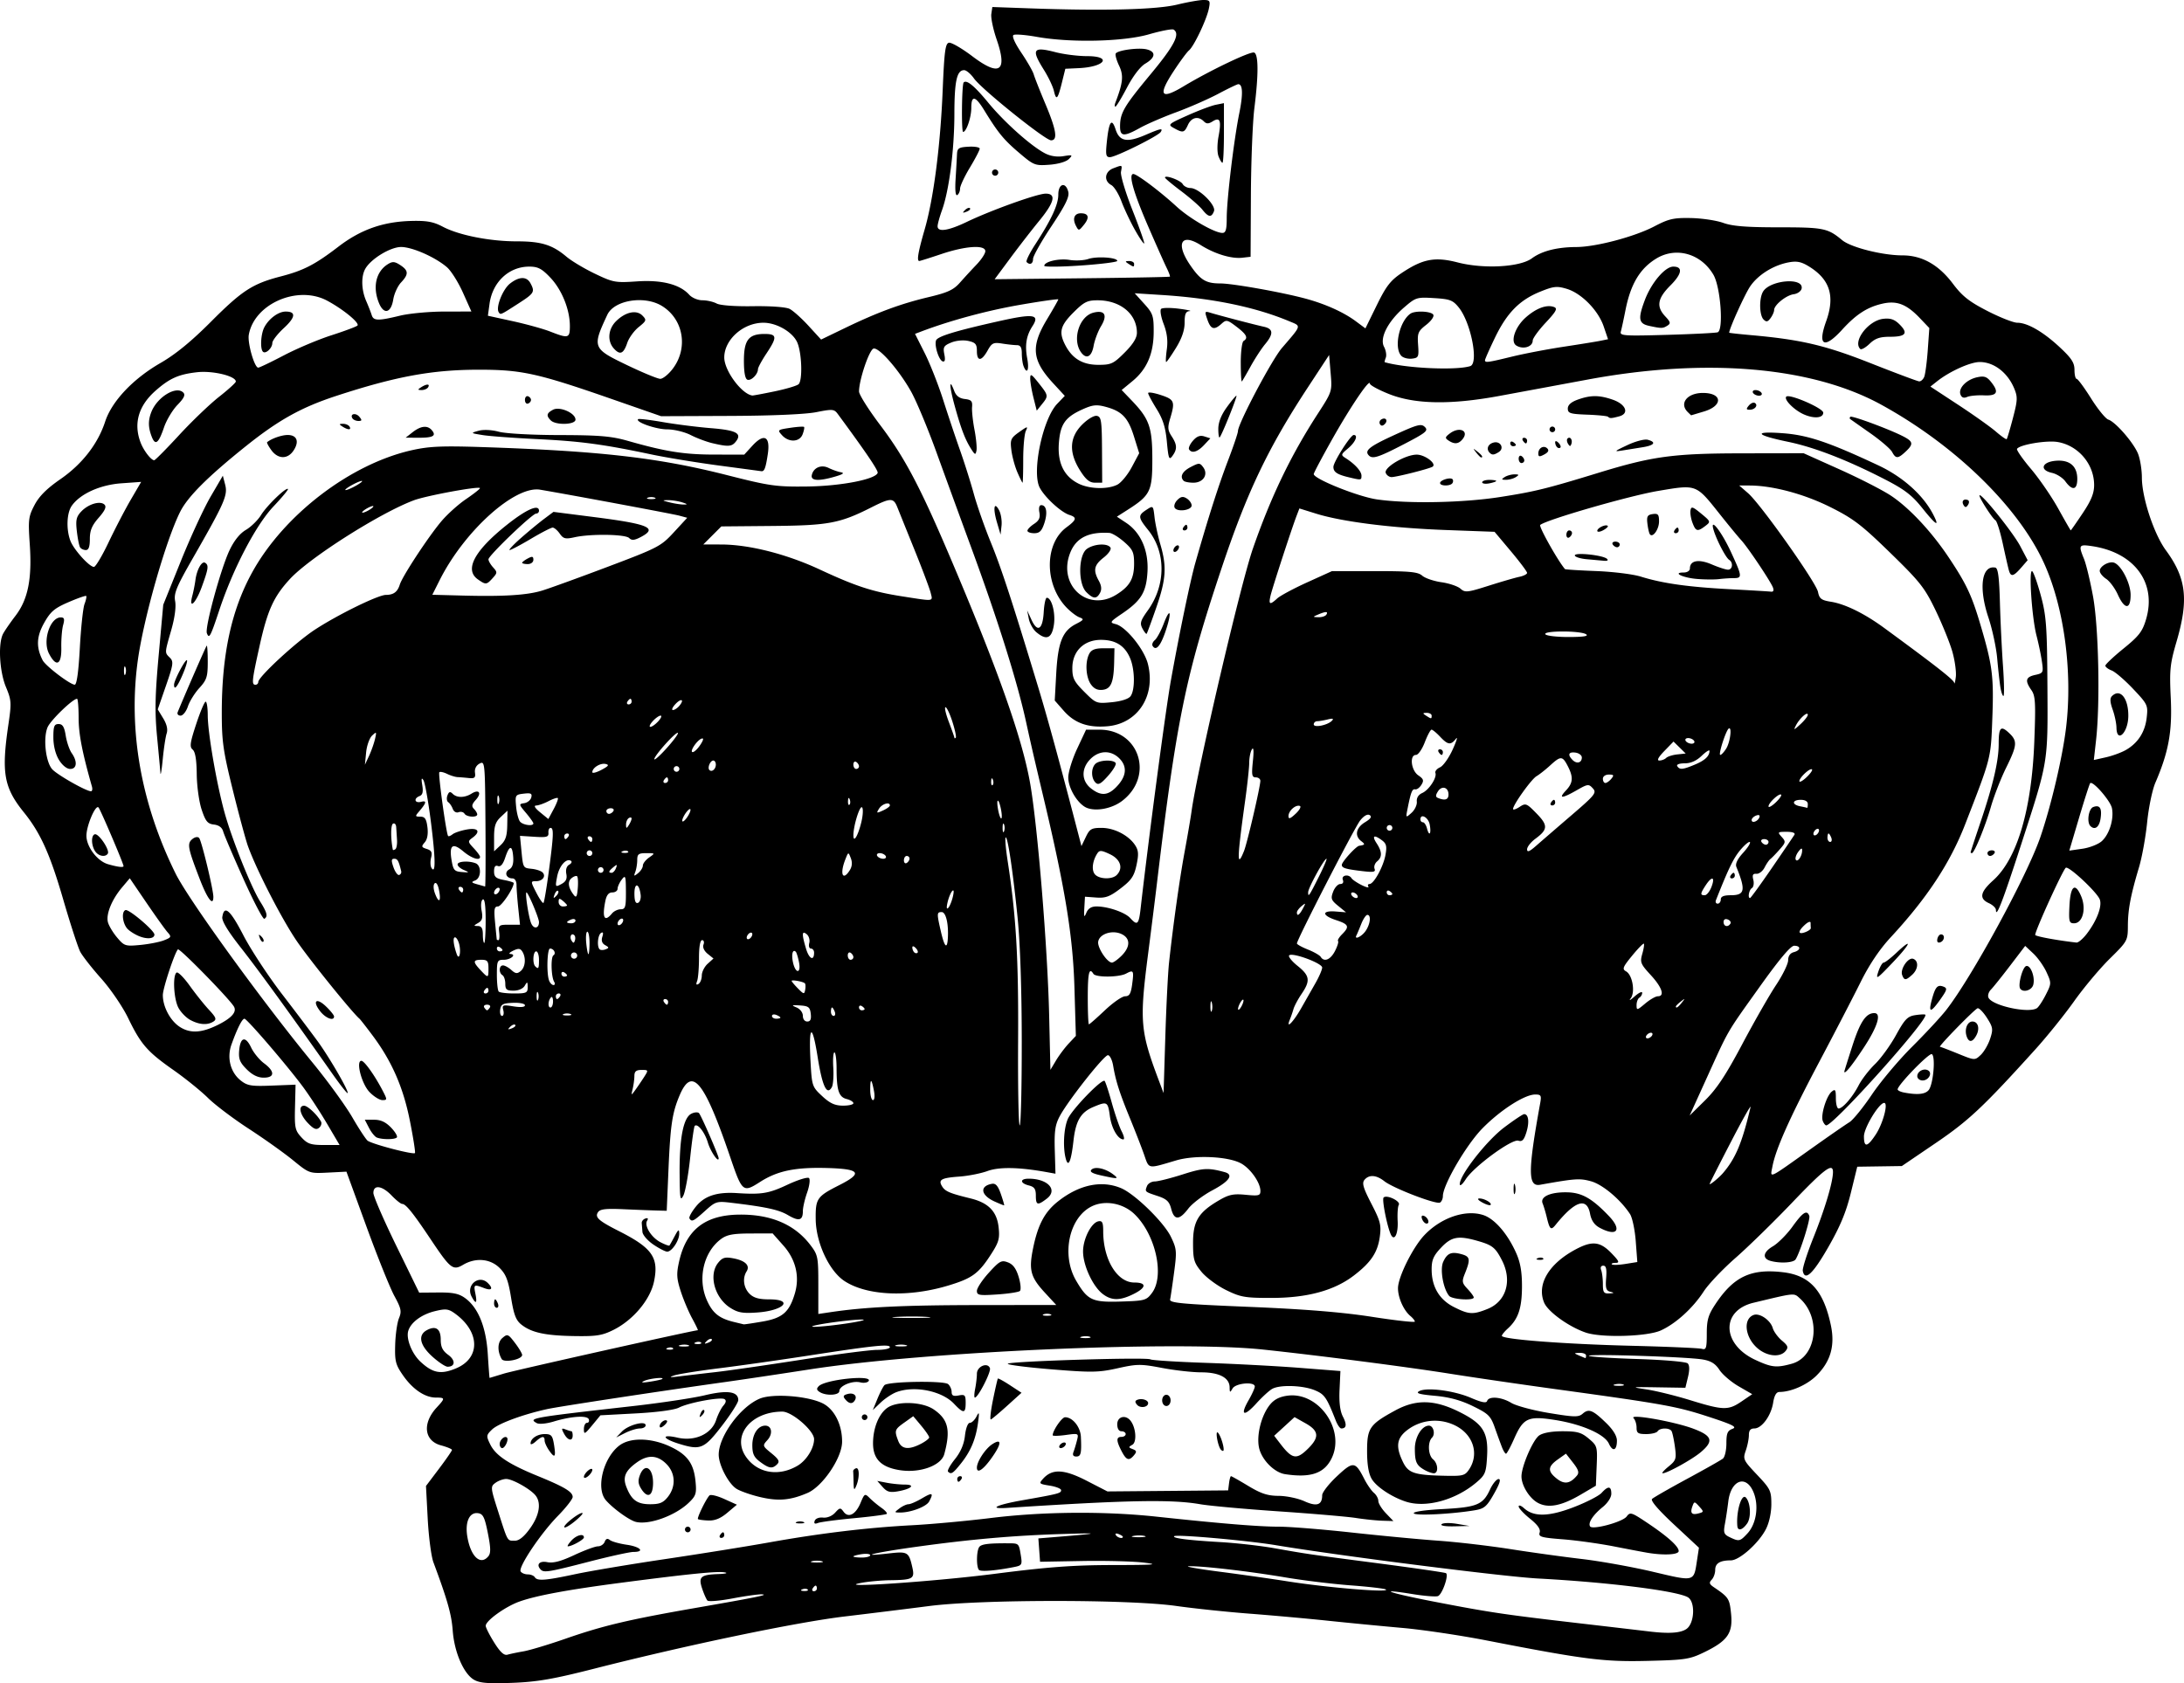 <svg xmlns="http://www.w3.org/2000/svg" viewBox="0 0 778.025 599.776" height="599.776" width="778.025"><path d="M168.886 598.566c-3.7-2.111-7.045-9.83-7.614-17.566-.424-5.767-1.885-10.934-6.869-24.296-.778-2.088-1.694-9.063-2.034-15.5l-.62-11.704 4.63-6.137c2.547-3.376 4.63-6.396 4.63-6.712 0-.316-1.772-1.051-3.94-1.635-5.998-1.615-6.694-7.882-1.497-13.489 3.066-3.308 3.047-3.526-.313-3.53-3.897-.006-8.268-2.97-11.714-7.944-2.634-3.802-2.942-5.018-2.767-10.916.108-3.65.716-7.892 1.351-9.426 1.005-2.425.788-3.464-1.654-7.95-1.545-2.84-6.016-13.96-9.936-24.712l-7.126-19.549-6.615.332c-6.595.331-6.633.317-12.452-4.433-3.21-2.62-10.311-7.672-15.78-11.227-5.47-3.554-11.995-8.487-14.5-10.963-2.506-2.475-8.023-6.933-12.26-9.906-9.353-6.562-11.624-9.168-16.157-18.539-1.937-4.005-6.232-10.312-9.574-14.06-3.334-3.737-6.715-8.058-7.514-9.603-.798-1.545-3.532-9.962-6.075-18.705-4.68-16.094-8.088-23.64-13.95-30.896-7.162-8.866-8.086-14.084-5.547-31.323 1.143-7.76 1.084-8.666-.877-13.383-2.317-5.577-2.843-15.543-1-18.985.606-1.133 2.597-4.018 4.424-6.412 4.446-5.825 5.91-13.17 5.067-25.431-.603-8.767-.467-9.894 1.688-14 1.652-3.146 4.37-5.867 9.201-9.206 7.77-5.37 13.363-12.56 15.966-20.522 2.37-7.248 9.897-15.23 19.691-20.88 5.411-3.12 10.982-7.68 18.09-14.808 10.988-11.017 14.746-13.452 24.77-16.05 8.132-2.107 12.183-4.198 20.539-10.603 7.954-6.097 15.922-8.91 25.961-9.166 5.55-.141 7.876.285 11.229 2.055C163.489 83.823 174.499 86 184.107 86c8.71 0 12.65 1.22 17.7 5.478 1.814 1.53 6.381 4.258 10.15 6.064 6.474 3.103 7.293 3.252 14.935 2.729 8.842-.606 15.277 1.038 18.65 4.765.991 1.095 3.065 1.964 4.688 1.964 1.601 0 3.868.512 5.037 1.138 1.277.683 6.446 1.071 12.947.971 6.292-.096 11.757.3 13.058.948 1.23.612 4.262 3.323 6.737 6.024l4.5 4.912 8.5-4.106c11.587-5.597 19.846-8.65 29.778-11.01 6.853-1.627 8.896-2.573 11.196-5.184a251.47 251.47 0 0 1 5.92-6.434c1.708-1.782 3.106-3.92 3.106-4.75 0-2.34-6.994-1.896-15.594.991-4.096 1.375-7.663 2.5-7.927 2.5-.962 0-.427-3.15 1.911-11.235 3.191-11.038 5.596-29.65 6.428-49.753.57-13.76.94-16.538 2.236-16.786.855-.163 4.596 2.006 8.315 4.82 9.748 7.38 12.6 5.428 8.68-5.942-1.252-3.632-2.113-7.729-1.913-9.104l.364-2.5 14 .5c25.733.919 44.491.432 51.812-1.346C423.068.744 427.287 0 428.696 0c2.318 0 2.506.289 1.96 3.016-.787 3.934-5.306 13.457-7.089 14.936-.766.636-3.298 4.08-5.626 7.652-5.537 8.5-4.415 10.038 3.74 5.125 9.205-5.545 23.707-12.487 25.078-12.003 1.575.555 1.612 7.768.102 19.774-.622 4.95-1.181 18.9-1.242 31l-.11 22-2.981.339c-3.866.439-9.824-1.376-14.77-4.498-7.039-4.443-9.046-.54-3.71 7.214 3.63 5.276 5.57 6.445 10.703 6.445 4.322 0 21.804 3.112 30.258 5.387 7.065 1.9 13.596 4.834 17.953 8.065l3.453 2.56 4.047-8.256c3.35-6.835 4.881-8.813 8.89-11.492 7.532-5.034 11.83-5.84 19.964-3.743 9.28 2.391 22.158 1.674 26.413-1.472 3.538-2.616 8.957-3.993 15.84-4.025 7.012-.033 20.75-3.677 27.805-7.375 5.112-2.68 6.841-3.072 13.015-2.95 3.916.077 9.09.852 11.496 1.72 3.276 1.184 8.256 1.581 19.816 1.581 15.925 0 17.407.3 22.533 4.563C659.352 88.155 670.607 91 677.745 91c6.93 0 12.853 3.327 17.94 10.077 3.382 4.488 5.794 6.393 12.342 9.75 4.476 2.295 9.246 4.173 10.6 4.173 3.642 0 9.21 3.212 15.132 8.73 4.214 3.925 5.25 5.52 5.25 8.08 0 1.755.346 3.19.769 3.19.423 0 2.74 3.14 5.148 6.98 2.409 3.838 5.178 7.233 6.154 7.542 2.51.797 8.861 8.07 10.527 12.056.771 1.847 1.408 5.735 1.415 8.64.017 7.12 4.294 20.069 8.537 25.85 7.29 9.931 8.191 17.561 3.833 32.475-2.354 8.058-2.563 10.088-2.081 20.223.566 11.897-.757 19.162-5.485 30.138-1.088 2.528-2.406 8.871-2.927 14.096-.522 5.225-1.822 12.425-2.89 16-2.998 10.03-3.949 15.027-3.975 20.89-.024 5.293-.14 5.502-6.466 11.736-3.543 3.491-9.24 10.291-12.662 15.11-3.42 4.82-9.634 12.541-13.808 17.158-18.58 20.552-23.733 25.396-35.589 33.452l-12 8.154-7.941.118-7.942.118-2.286 9.32c-1.69 6.89-3.791 11.944-8.058 19.382-5.462 9.521-8.335 12.193-9.06 8.426-.173-.9 1.555-6.3 3.84-12 4.006-9.986 6.837-19.458 6.912-23.114.073-3.616-2.916-1.402-14.524 10.754-6.567 6.878-15.665 15.765-20.216 19.75-4.552 3.985-9.646 9.36-11.32 11.943-3.839 5.922-9.924 11.454-15.268 13.88-4.86 2.208-21.144 2.672-26.737.763-6.048-2.064-13.486-7.427-14.842-10.7-2.704-6.53 1.745-13.944 11.428-19.042 5.723-3.013 8.54-2.698 12.514 1.402 2.779 2.867 3.056 3.5 1.53 3.5-1.025 0-1.623.24-1.33.533.294.293 2.453.226 4.8-.149l4.267-.682-.561-7.416c-.309-4.08-1.23-8.438-2.048-9.686-3.409-5.203-9.787-10.558-13.908-11.679-4.042-1.099-5.484-1-18.111 1.248-4.38.78-4.38-4.78-.001-28.919.53-2.918.348-3.249-1.774-3.24-3.782.014-12.36 5.526-18.779 12.065-5.738 5.847-14.085 20.16-14.085 24.153 0 .91-.456 1.936-1.013 2.28-1.292.799-16.626-5.08-19.833-7.602-2.882-2.267-5.465-2.44-7.095-.477-.944 1.137-.441 2.867 2.463 8.48 3.202 6.188 3.57 7.623 3.013 11.737-.764 5.635-3.153 9.208-9.289 13.892-6.977 5.328-16.58 7.939-29.246 7.951-9.499.01-11.046-.257-16.23-2.803-3.15-1.547-7.088-4.462-8.75-6.477-2.694-3.27-3.02-4.386-3.02-10.36 0-7.722 1.922-10.862 9.268-15.15 3.51-2.048 5.128-2.382 9.482-1.957 4.652.454 5.25.299 5.247-1.365-.006-3.03-3.657-8.15-7.069-9.914-4.719-2.44-16.296-2.934-22.928-.977-10.39 3.066-9.58 3.217-11.47-2.142-.939-2.664-3.187-8.444-4.995-12.844-3.712-9.034-5.085-13.328-5.996-18.75-.346-2.063-1.186-3.75-1.866-3.75-1.424 0-14.195 16.178-17.173 21.754-1.618 3.032-1.953 5.341-1.756 12.109l.243 8.362-3.243-.585c-9.764-1.76-16.824-1.883-20.974-.366-2.348.858-6.857 1.747-10.018 1.975-6.514.47-7.636 1.122-6.113 3.549 1.096 1.745 2.723 2.428 10.095 4.233 6.356 1.557 9.361 4.63 9.991 10.218.455 4.034.098 5.353-2.58 9.524-4.5 7.013-6.765 8.696-15.145 11.245-14.27 4.343-29.126 3.729-37.167-1.536-5.468-3.58-10.167-13.669-10.26-22.03-.084-7.376.43-8.117 8.429-12.168 8.397-4.252 7.439-5.724-3.95-6.074-11.674-.359-18.063.947-24.338 4.974-6.014 3.86-6.354 3.579-10.53-8.684-9.287-27.272-13.636-32.636-18.059-22.271-2.669 6.255-3.329 10.651-4.01 26.74l-.615 14.468-3.5-.09c-1.925-.048-7.23-.256-11.79-.46-6.559-.294-8.488-.06-9.232 1.12-1.118 1.776.277 3.015 7.522 6.685 11.862 6.007 14.24 9.426 12.475 17.933-1.347 6.487-7.424 13.747-14.441 17.251-4.007 2.002-6.073 2.33-13.871 2.207-10.378-.163-15.29-1.216-18.888-4.046-1.99-1.565-2.736-3.5-3.732-9.675-.997-6.177-1.81-8.282-4.067-10.54-3.324-3.324-8.54-3.783-13.006-1.145-3.643 2.152-4.523 1.457-11.628-9.177-6.18-9.25-8.798-12.5-10.065-12.5-.496 0-2.196-1.35-3.777-3-3.396-3.545-6.5-3.976-6.5-.902 0 1.153 3.67 9.615 8.157 18.804l8.156 16.707 6.77-.055c5.3-.042 7.382.391 9.593 1.998 4.678 3.399 7.475 10.31 8.077 19.959.291 4.669.578 8.484.638 8.478.06-.006 2.36-.7 5.11-1.541 3.807-1.166 67.67-15.448 69.075-15.448.156 0-.759-1.912-2.033-4.25-1.274-2.337-3.1-6.676-4.057-9.642-1.472-4.56-1.562-6.189-.584-10.56 2.55-11.395 9.281-16.632 21.52-16.745 11.239-.105 19.664 3.51 25.249 10.831 2.688 3.525 2.83 4.232 2.83 14.14v10.43l4.5-.667c12.177-1.805 25.951-2.469 51.877-2.501l28.377-.036-4.093-4.44c-5.085-5.517-5.745-8.052-4.133-15.871 1.719-8.338 4.126-12.851 8.845-16.59 7.534-5.966 15.492-7.644 22.454-4.735 4.925 2.057 15.248 12.127 17.767 17.332 2.08 4.297 2.157 5.146 1.142 12.73-.598 4.47-1.233 8.787-1.412 9.596-.275 1.247 4.021 1.65 28.175 2.65 19.889.822 33.109 1.894 43.75 3.55 8.388 1.304 15.25 2.068 15.25 1.697 0-.37-.704-1.259-1.565-1.974-2.417-2.005-4.435-6.522-4.435-9.924 0-3.916 5.255-14.51 9.354-18.859 5.919-6.278 14.716-9.284 21.05-7.194 4.05 1.337 8.674 6.692 11.715 13.567 1.498 3.386 2.068 6.73 2.048 11.996-.03 7.648-1.345 11.51-5.064 14.876-1.156 1.047-2.103 2.21-2.103 2.586 0 1.241 22.14 2.944 46 3.539 12.925.322 24.288.814 25.25 1.094 1.527.444 1.75-.245 1.75-5.387 0-4.904.515-6.674 3.062-10.518 6.511-9.83 12.673-12.742 24.103-11.388 9.577 1.134 14.447 6.546 17.047 18.94 1.514 7.22-.09 12.84-5.092 17.842-3.328 3.328-9.041 5.865-13.242 5.88-1.107.003-1.817 1.227-2.238 3.855-.74 4.628-4.057 9.15-6.712 9.15-1.357 0-1.928.696-1.928 2.35 0 1.294-.5 3.785-1.11 5.537-1.063 3.048-.89 3.42 4 8.59 4.773 5.046 5.11 5.74 5.11 10.503 0 3.062-.77 6.61-1.927 8.878-2.55 5-9.438 11.142-12.494 11.142-3.856 0-5.579 1.052-5.579 3.407 0 1.206-.562 2.776-1.25 3.488-1.005 1.042-.858 1.562.75 2.657 5.318 3.619 5.605 4.06 6.154 9.47.698 6.87-1.221 9.647-9.428 13.646-5.315 2.59-6.77 2.816-20.284 3.149-15.658.386-22.394-.47-57.442-7.293-9.35-1.82-22.85-3.826-30-4.457-7.15-.631-19.075-1.785-26.5-2.564-7.425-.78-20.025-1.914-28-2.522-7.975-.609-19.675-1.84-26-2.736-16.807-2.383-69.44-2.368-88 .025-7.425.957-21.011 2.637-30.192 3.733-17.119 2.043-56.167 10.19-89.308 18.633-14.478 3.688-20.152 4.668-29 5.006-8.534.327-11.588.086-13.623-1.076zm17.623-10.148c2.2-.379 8.95-2.41 15-4.515 13.307-4.63 22.416-6.788 46-10.903 22.548-3.934 26.545-4.753 23.86-4.89-1.176-.06-5.85.594-10.385 1.454s-8.574 1.198-8.974.75c-.4-.448-1.244-2.36-1.876-4.248-1.405-4.2-.532-4.971 5.875-5.187 2.502-.084 3.46-.35 2.156-.597-2.543-.484-12.976.563-37.156 3.728-18.806 2.46-30.01 4.541-36 6.684-5.01 1.792-12.01 6.84-11.98 8.64.01.641 1.376 3.329 3.036 5.972 2.16 3.439 3.505 4.663 4.731 4.303.942-.276 3.513-.812 5.713-1.191zm414.278-7.975c2.928-2.05 3.215-9.842.416-11.34-4.303-2.302-28.453-5.313-53.194-6.63-12.357-.659-70.038-7.984-93.5-11.875-10.212-1.694-35.5-3.932-36.225-3.206-.71.71 4.96 1.435 16.45 2.102 5.623.327 14.173 1.289 19 2.138 12.642 2.223 11.644 2.078 37.216 5.42 12.892 1.686 23.762 3.264 24.156 3.508 1.095.676-1.316 7.587-2.853 8.177-.745.286-4.74-.027-8.88-.694-13.723-2.214-8.615-.435 7.89 2.748 19.771 3.812 24.407 4.5 51.746 7.678a11276.98 11276.98 0 0 1 24.5 2.866c7.017.855 11.183.575 13.278-.892zm-313.048-14.047c-.333-.332-1.195-.368-1.917-.08-.798.32-.56.557.604.605 1.054.043 1.645-.193 1.313-.525zm3.27-.396c0-.55-.198-1-.44-1-.243 0-.72.45-1.06 1-.34.55-.141 1 .441 1 .583 0 1.06-.45 1.06-1zm202.736.403c-.328-.329-5.916-.995-12.416-1.48-6.5-.486-16.995-1.759-23.32-2.829-13.047-2.208-30.036-4.173-34.5-3.991-1.65.067 3.3.942 11 1.943 7.7 1.001 18.5 2.535 24 3.408 14.11 2.238 36.391 4.103 35.236 2.949zm-139.236-5.626c18.872-2.424 27.846-3.088 42-3.105 14.739-.018 16.732-.175 11-.867-3.85-.466-13.75-.724-22-.576l-15 .271-.303-4.16-.303-4.16 7.303-.599c14.755-1.211 15.002-1.396 1.303-.975-17.397.536-32.614 1.868-52 4.551-14.807 2.05-21.772 3.724-9.861 2.37 6.735-.765 7.12-.535 8.374 5.03.901 3.994.175 4.412-7.844 4.517-3.118.04-7.694.45-10.169.909-11.266 2.09 25.696-.405 47.5-3.206zm-5.756-1.367c-.964-.964-.934-6.562.043-8.1.7-1.101 3.244-1.434 10.6-1.387 3.56.022 3.57.033 4.27 4.349.528 3.254.355 3.562-2.293 4.086-6.589 1.303-11.924 1.748-12.62 1.052zm-143.744 1.494c5.225-1.116 19.625-3.53 32-5.366 12.375-1.835 29.025-4.507 37-5.936 18.171-3.258 34.904-5.267 51-6.122 6.875-.366 19.463-1.523 27.972-2.573 18.61-2.294 40.463-2.47 59.028-.477 22.999 2.469 36.444 3.57 43.612 3.571 3.789 0 15.438.937 25.888 2.08 10.45 1.144 24.4 2.461 31 2.929 6.6.467 18.075 1.806 25.5 2.975 7.425 1.17 18.9 2.759 25.5 3.532 6.6.774 18.016 2.827 25.368 4.564 14.936 3.528 14.49 3.642 15.653-3.996l.699-4.585-8.836-8.224c-5.626-5.238-8.48-8.565-7.86-9.16.537-.515 6.151-3.734 12.476-7.153 6.325-3.42 12.063-6.666 12.75-7.213.688-.547 1.25-2.98 1.25-5.405 0-3.616.392-4.554 2.178-5.215 1.753-.648.049-1.5-8.75-4.369-11.218-3.658-15.734-4.47-54.428-9.79-12.375-1.7-29.25-4.165-37.5-5.476-15.447-2.455-46.248-6.439-66.5-8.601-30.47-3.254-120.29.67-161.5 7.053-10.45 1.62-23.95 3.637-30 4.484-23.333 3.266-59.204 8.72-63.5 9.654-8.628 1.876-17.515 5.158-19.71 7.279-2.094 2.024-2.128 2.302-.66 5.312 1.92 3.94 6.54 7.018 16.87 11.242 9.577 3.917 12.5 5.67 12.5 7.495 0 .752-2.362 3.78-5.25 6.729-6.15 6.28-14.209 18.306-13.278 19.812.356.575 1.493 1.046 2.528 1.046 1.036 0 2.16.45 2.5 1 .88 1.423 3.708 1.21 14.5-1.096zm-12.333-1.57c-1.791-1.792-.545-3.26 2.287-2.693 2.12.424 4.836-.29 9.613-2.525 3.662-1.714 7.46-3.116 8.439-3.116.98 0 2.059-.726 2.4-1.613.431-1.126.992-1.315 1.856-.626.681.543 3.376 1.296 5.988 1.674 4.89.708 6.607 2.565 2.373 2.565-1.307 0-8.469 1.575-15.914 3.5-14.065 3.637-15.929 3.947-17.042 2.833zm394.333-6.018c-1.375-.226-6.775-1.25-12-2.273-5.225-1.024-13.454-2.17-18.287-2.546-7.713-.6-8.721-.895-8.24-2.413.38-1.193-.696-2.732-3.461-4.955-2.206-1.773-4.012-3.722-4.012-4.331 0-.61.866-.325 1.923.632 3.475 3.145 8.813 3.027 17.712-.392 4.473-1.718 8.93-4.005 9.905-5.081 2.328-2.574 3.46-2.474 3.46.304 0 1.316-1.282 3.3-3.069 4.75-3.448 2.796-5.284 5.607-4.496 6.883.833 1.348 11.604-1.564 13.038-3.526 1.208-1.651 1.694-1.505 7.161 2.144 7.399 4.94 11.366 8.49 11.366 10.175 0 1.3-5.138 1.594-11 .63zM203.51 549c1.828-2.02 4.5-2.709 4.5-1.16 0 .774-4.305 3.16-5.702 3.16-.334 0 .207-.9 1.202-2zm53-2c.34-.55.817-1 1.06-1 .242 0 .44.45.44 1s-.476 1-1.059 1c-.582 0-.78-.45-.44-1zm-12.5-2c0-.55.45-1 1-1s1 .45 1 1-.45 1-1 1-1-.45-1-1zm-43-.89c0-1.09 5.891-5.552 6.512-4.932.217.218-1.158 1.636-3.058 3.152-1.9 1.515-3.454 2.317-3.454 1.78zm312.55-.994c.523-.486 2.975-.543 5.45-.125l4.5.759-5.45.125c-3.2.073-5.057-.24-4.5-.759zm-287.05-.824c-2.344-.58-8.259-4.868-10.716-7.767-3.546-4.183-.928-14.907 4.726-19.354 3.842-3.022 11.349-2.916 18.164.257 6.174 2.875 8.472 6.03 9.092 12.483.41 4.276.15 5.097-2.402 7.549-4.813 4.623-14.14 8.001-18.864 6.832zm11.428-8.927c2.917-3.709 2.688-8.477-.564-11.729-3.171-3.171-6.546-3.354-10.461-.566-4.11 2.926-5.127 5.21-3.833 8.613 1.823 4.794 3.875 6.317 8.513 6.317 3.424 0 4.684-.523 6.345-2.635zm-9.39-2.668c-1.216-1.855-1.355-3.048-.589-5.062 1.772-4.661 4.885-2.476 4.676 3.282-.154 4.215-1.973 5.007-4.087 1.78zm55.212 11.64c.688-.277 1.813-.277 2.5 0 .688.278.125.505-1.25.505s-1.937-.227-1.25-.504zm6.469-.428c.283-.81 1.544-1.298 2.97-1.147 1.473.155 3.216-.551 4.292-1.74 1.665-1.84 1.911-1.869 3.021-.35 1.723 2.356 4.317 1.006 6.053-3.148 1.41-3.376 1.53-3.439 3.266-1.704.99.99 2.871 2.551 4.18 3.468 1.308.916 2.16 1.884 1.894 2.151-.267.267-5.508.959-11.646 1.538-6.138.578-11.917 1.342-12.841 1.697-1.174.45-1.532.22-1.19-.765zm-41.586-.61c-.417-.417 2.898-7.23 4.107-8.438.42-.42 2.787.152 5.262 1.27l4.498 2.034-3.418 2.88c-2.395 2.02-4.414 2.844-6.745 2.756-1.83-.068-3.497-.294-3.704-.502zm234.367-.405c-3.025-.47-15.4-1.53-27.5-2.355-12.1-.824-24.7-1.97-28-2.547-10.135-1.77-26.002-1.465-68.75 1.317-6.928.45-3.832-1.087 5.5-2.731 12.924-2.278 13.75-2.493 13.75-3.585 0-.533-1.815-1.26-4.034-1.614-3.848-.616-3.957-.73-2.363-2.493 3.255-3.596 7.455-3.393 15.505.75l7.392 3.805 21.5-.185 21.5-.186.317-2.535c.174-1.394.489-2.535.7-2.535.21 0 2.993 1.574 6.183 3.497 4.541 2.738 6.886 3.503 10.8 3.522 2.75.014 6.866.872 9.146 1.907 4.437 2.015 6.354 1.37 6.354-2.14 0-.998 2.356-4.026 5.234-6.729 5.816-5.46 6.535-5.391 9.766.943 1.02 1.999 2.562 4.221 3.427 4.94.866.717 1.573 2.013 1.573 2.878 0 .865 1.21 2.835 2.688 4.377l2.687 2.805-3.937-.125c-2.166-.068-6.413-.51-9.438-.98zm20.652-1.65c-.349-.563 3.821-1.18 10.274-1.52 12.205-.645 14.356-1.531 16.856-6.948.945-2.049 2.324-3.736 3.065-3.75.917-.018.4 1.65-1.62 5.224-2.588 4.582-3.458 5.332-6.846 5.899-8.208 1.371-21.155 2.025-21.73 1.096zm-183.21-1.776c1.067-.807 2.504-1.468 3.192-1.468.689 0 2.853-.944 4.81-2.099 3.734-2.203 4.211-1.993 2.545 1.121-1.003 1.874-6.639 3.991-10.489 3.94-1.973-.025-1.974-.045-.058-1.494zm227.321-1.999c-2.978-1.654-5.763-6.186-5.763-9.382 0-3.581 4.077-13.027 6.292-14.578 1.357-.951 4.445-1.509 8.354-1.509 5.233 0 6.688.41 9.319 2.624 3.017 2.538 3.109 2.853 2.827 9.704l-.292 7.082-5.5 3.227c-6.808 3.995-11.554 4.877-15.237 2.832zm14.013-9.7c.847-1.019.51-2.109-1.413-4.564l-2.524-3.226-2.92 2.079c-3.602 2.565-3.677 4.2-.312 6.847 2.687 2.114 4.743 1.788 7.17-1.135zm-60.95 9.311c-5.027-1.63-10.505-5.267-12.166-8.079-1.129-1.911-1.66-5.093-1.66-9.953 0-8.186.919-9.508 10.054-14.48 7.333-3.992 13.85-3.874 22.547.407 8.68 4.273 10.631 7.338 10.146 15.933-.331 5.873-.649 6.65-3.804 9.325-7.427 6.293-17.963 9.166-25.116 6.847zm22.56-11.545c3.64-5.556 1.368-12.508-5.115-15.646-5.552-2.688-12.063-2.047-16.93 1.665-3.837 2.926-4.238 5.912-1.536 11.446 1.93 3.954 4.11 4.646 15.33 4.868 6.021.12 6.785-.096 8.25-2.333zm-15.886.27c-2.926-1.66-3.467-2.832-3.484-7.555-.015-4.156 2.474-8.25 5.016-8.25 1.595 0 2.369 3 1.101 4.267-1.62 1.62-1.399 6.267.367 7.733 1.816 1.507 1.993 5.012.25 4.97-.687-.017-2.15-.541-3.25-1.165zm-236.964 9.584c-3.28-.792-6.987-2.11-8.237-2.93-2.88-1.887-6.305-8.527-6.277-12.17.052-6.559 7.744-17.04 14.612-19.91 4.617-1.928 17.183-.977 22.49 1.703 4.13 2.086 6.89 7.595 6.855 13.688-.032 5.7-6.921 15.89-12.312 18.209-6.182 2.66-10.488 3.014-17.131 1.41zm13.579-11.116c3.176-1.876 5.885-6.233 5.885-9.466 0-3.004-7.849-9.807-11.315-9.807-11.148 0-18.094 8.566-12.995 16.027 4.04 5.913 11.64 7.252 18.425 3.246zm-13.365-1.388c-2.167-1.617-2.75-2.866-2.75-5.897 0-3.957 1.997-6.988 4.603-6.988 2.35 0 2.795 2.903.786 5.123-1.821 2.012-1.796 2.096 1.42 4.721 2.608 2.129 3.022 2.925 2.033 3.914-1.695 1.696-2.875 1.527-6.092-.873zm43.668 8.976l-1.918-2.166 3.375.652c1.857.36 4.76.653 6.45.653 3.93 0 2.377 1.544-2.407 2.393-2.906.515-3.944.226-5.5-1.532zm-10.347-1.611c-.039-1.788-.104-3.576-.146-3.975-.04-.399.41-.886 1-1.083 1.263-.421 1.309 3.437.075 6.308-.72 1.676-.87 1.474-.93-1.25zm36.93-1.25c0-.55.476-1 1.058-1 .583 0 .781.45.441 1s-.816 1-1.059 1c-.242 0-.44-.45-.44-1zm-133-.755c0-.55.674-1.56 1.5-2.245.836-.694 1.5-.803 1.5-.245 0 .55-.676 1.56-1.5 2.245-.837.694-1.5.803-1.5.245zm249.788-.958c-3.962-.603-8.516-5.316-9.33-9.656-.846-4.51.908-11.304 3.882-15.034 1.517-1.902 3.42-2.89 6.318-3.278 10.984-1.473 20.591 12.03 15.777 22.177-2.609 5.497-7.472 7.189-16.647 5.791zm8.288-9.21c3.995-3.995 3.742-6.248-.999-8.913l-3.922-2.205-3.627 3.323-3.627 3.323 2.265 2.948c4.184 5.445 5.749 5.686 9.91 1.524zm-145.441 7.798c-6.698-1.022-9.636-3.943-9.636-9.581 0-5.419 2.064-10.524 5.117-12.663 3.565-2.497 12.468-2.173 16.517.6 5.174 3.546 6.07 7.362 3.74 15.93-1.106 4.065-8.634 6.799-15.738 5.714zm7.414-9.4c1.623-.84 2.95-1.87 2.95-2.288 0-.42-1.276-2.291-2.836-4.16l-2.836-3.397-3.164 2.253c-3.485 2.482-3.602 2.833-2.188 6.552 1.13 2.974 3.694 3.304 8.074 1.04zm9.665 9.906c-.34-.34.762-2.336 2.45-4.435 2.057-2.56 3.236-5.32 3.581-8.382.297-2.637 1.028-4.564 1.732-4.564.67 0 1.736-1.012 2.37-2.25.977-1.902 1.06-1.555.542 2.25-.794 5.826-2.591 10.106-6.08 14.478-2.865 3.592-3.503 3.995-4.595 2.903zm256.684-1.823c2.673-2.185 2.849-2.736 2.258-7.047-.353-2.572-.896-5.09-1.208-5.594-.759-1.228-4.174-1.17-4.949.083-.34.55-2.166 1-4.059 1-2.924 0-3.44-.346-3.44-2.3 0-1.265-.483-2.783-1.074-3.373-1.643-1.643 14.426 1.187 21.267 3.745 6.8 2.544 7.394 4.414 2.664 8.395-3.116 2.621-12.069 7.566-13.574 7.497-.431-.02.52-1.103 2.115-2.406zm-246.399.392c0-2.152 2.983-6.708 5.45-8.325 3.588-2.35 3.39-.084-.456 5.225-2.894 3.995-4.994 5.298-4.994 3.1zm51.526-5.9c-1.922-3.717-1.928-5.05-.026-5.05.825 0 1.5-.45 1.5-1s-.675-1-1.5-1c-.933 0-1.5-.944-1.5-2.5 0-2.744 2.952-3.523 4.737-1.25 1.933 2.461 2.308 7.626.623 8.569-1.412.79-1.397.953.144 1.544 1.4.537 1.491.939.487 2.149-1.797 2.164-2.751 1.851-4.465-1.462zm-203.924-.208c-.88-1.258-1.602-2.862-1.602-3.565 0-1.723-.978-1.607-3.17.378-1.007.91-1.83 1.225-1.83.7 0-1.776 2.386-3.355 5.07-3.355 2.302 0 2.751.508 3.269 3.697.742 4.575.326 5.09-1.737 2.145zm186.796.565c.336-.876.9-2.746 1.254-4.156.637-2.537.595-2.557-4.004-1.926-2.556.35-4.648.398-4.648.106 0-1.677 3.264-6.431 4.415-6.431 2.692 0 5.472 3.456 5.631 7 .266 5.926.012 7-1.653 7-1.059 0-1.398-.543-.995-1.593zm152.677-1.657c-.485-1.238-1.633-4.375-2.55-6.973-1.507-4.265-2.269-5.016-7.847-7.74-4.317-2.108-8.392-3.216-13.53-3.68-5.527-.498-6.92-.905-5.613-1.637 2.646-1.48 12.42-.225 18.45 2.369 3.83 1.647 5.496 1.968 5.782 1.113.602-1.807 5.095-1.446 8.615.691 1.715 1.042 7.758 2.662 13.43 3.6 9.083 1.504 10.511 1.532 12 .237 2.165-1.883 3.567-1.33 8.317 3.28 2.507 2.432 3.871 4.657 3.871 6.314 0 3.55-1.48 4.113-2.858 1.087-1.537-3.374-9.666-6.94-19.245-8.445-9.52-1.494-11.235-.71-14.476 6.619-1.318 2.978-2.636 5.415-2.93 5.415-.293 0-.93-1.013-1.416-2.25zm-100.377.5c-1.084-1.932-1.778-6.689-.84-5.75 1.148 1.147 2.637 6.5 1.81 6.5-.302 0-.739-.338-.97-.75zm-256.698-1.691c0-1.501 1.796-3.097 2.59-2.302.698.697-.683 3.743-1.697 3.743-.49 0-.893-.648-.893-1.441zm63.75-.137c-5.967-1.862-6.249-3.488-.371-2.143 6.153 1.409 12.09-1.308 13.724-6.279.633-1.925 1.798-4.243 2.589-5.15.948-1.088 1.082-1.872.392-2.298-1.399-.865-12.807 1.254-16.202 3.009-1.622.84-7.755 1.668-15.347 2.074l-12.645.676-2.945 3.572c-2.643 3.206-2.945 3.344-2.945 1.345 0-1.225.488-2.228 1.084-2.228.596 0 .897-.558.67-1.24-.501-1.503-6.13-1.153-12.559.782-2.57.773-5.17 1.012-5.994.55-3.158-1.767-2.06-1.961 34.3-6.07 9.9-1.119 21.406-2.85 25.57-3.848 8.04-1.926 11.935-1.361 11.924 1.729-.003.878-2.605 4.972-5.78 9.097-6.424 8.344-7.66 8.857-15.465 6.422zm135.75.578c.34-.55 1.068-1 1.618-1s.722.45.382 1c-.34.55-1.068 1-1.618 1s-.721-.45-.382-1zm-176.58-4.152c-.995-1.857-.92-2.062.546-1.5.934.359 1.886.652 2.116.652.23 0 .418.675.418 1.5 0 2.2-1.753 1.828-3.08-.652zm20.584-.718c2.293-2.383 8.496-4.029 8.496-2.255 0 .619-.922 1.125-2.05 1.125-1.127 0-3.489.723-5.25 1.606l-3.2 1.605 2.004-2.081zm13.496-1.949c0-1.208 1.898-2.617 2.591-1.924.252.252-.228 1.027-1.066 1.723-.95.789-1.525.865-1.525.201zm240.873-1.931c-3.308-8.391-4.01-9.41-7.49-10.863-4.188-1.75-12.299-2.037-15.107-.535-1.071.574-3.632 2.907-5.69 5.184-4.456 4.933-5.944 4.378-2.82-1.051 1.23-2.135 2.234-4.355 2.234-4.933 0-1.825-6.799-1.226-7.92.698-.915 1.572-1.022 1.527-1.05-.443-.046-3.384-3.72-5.307-10.142-5.307-3.116 0-9.384-.705-13.927-1.567-7.605-1.443-8.86-1.433-15.822.115-6.778 1.508-9.2 1.55-23.35.404-8.684-.703-15.789-1.602-15.789-1.998 0-.887 49.437-2.42 50.804-1.576.541.335 9.47.898 19.84 1.251 10.371.354 25.381 1.152 33.356 1.775l14.5 1.133-.307 6.67c-.208 4.531.18 7.612 1.21 9.605 1.451 2.806 1.256 4.188-.59 4.188-.47 0-1.343-1.238-1.94-2.75zM307.01 505c0-.55.45-1 1-1s1 .45 1 1-.45 1-1 1-1-.45-1-1zm46.73-6.207c.819-4.011 1.603-7.42 1.743-7.573.14-.155 2.093.923 4.34 2.393l4.084 2.675-5.091 4.606c-2.8 2.533-5.423 4.738-5.827 4.899-.405.16-.066-2.99.752-7zm-104.165 4.914c.375-.986.934-1.541 1.242-1.233.308.307 0 1.114-.682 1.793-.988.98-1.103.865-.56-.56zm90.272-3.522c-4.327-4.584-14.1-6.547-20.521-4.121-1.549.585-4.073 2.263-5.61 3.73l-2.796 2.667 1.638-3.98c.9-2.19 2.035-4.397 2.52-4.906 1.267-1.329 21.122-1.662 22.666-.38.697.577 1.266 1.832 1.266 2.789 0 1.315.609 1.622 2.5 1.26 2.235-.426 2.5-.146 2.5 2.64 0 3.844-.766 3.9-4.163.301zm65.211.372c-.81-.976-.764-1.447.177-1.793 1.579-.581 3.775.124 3.775 1.212 0 1.5-2.843 1.917-3.952.581zm8.952-1.557c0-1.111.667-2 1.5-2 .834 0 1.5.889 1.5 2s-.666 2-1.5 2c-.833 0-1.5-.889-1.5-2zm-112.898-.378c-.899-1.082-.71-1.49.876-1.906 2.174-.568 3.528.658 2.522 2.284-.854 1.383-2.047 1.25-3.398-.378zm46.273-3.747c.344-1.719.625-4.141.625-5.383 0-2.591 3.789-4.208 4.643-1.981.49 1.276-4.22 10.489-5.363 10.489-.291 0-.248-1.406.095-3.125zm-55.366 1.151c-1.133-.716-1.212-1.222-.33-2.104 2.38-2.38 19.18-4.12 17.771-1.841-.367.595-1.718.817-3.001.495-2.808-.704-7.449 1.217-7.449 3.085 0 1.55-4.726 1.798-6.991.365zm.741 60.285c-.962-.252-2.537-.252-3.5 0-.962.251-.175.457 1.75.457s2.713-.206 1.75-.457zm-118.804-1.746c.924-1.113.888-2.963-.161-8.25-1.13-5.692-1.706-6.866-3.5-7.126-3.025-.437-4.66 3.054-3.84 8.194 1.15 7.21 4.677 10.586 7.501 7.182zm136.054-.392c0-.455-1.35-.628-3-.386s-3 .614-3 .826c0 .213 1.35.387 3 .387s3-.372 3-.827zm-121.17-9.586c3.333-4.64 4.063-9.106 1.92-11.742-1.858-2.287-8.206-5.845-10.426-5.845-1.068 0-2.787.618-3.82 1.374-1.823 1.333-1.795 1.639.962 10.25 3.497 10.926 3.183 10.376 5.924 10.376 1.54 0 3.292-1.421 5.44-4.413zm433.671 1.818c3.2-3.452 4.14-9.935 2.138-14.729-2.645-6.328-8.03-4.33-8.961 3.324-.301 2.475-.846 6.099-1.212 8.053-.575 3.08-.35 3.704 1.686 4.682 3.36 1.616 3.68 1.549 6.35-1.33zm-3.607-2.655c-.444-5.244 1.543-11.793 3.067-10.107 1.673 1.85 1.916 7.088.429 9.212-1.67 2.384-3.333 2.81-3.496.895zm-218.894 3.857c0-.216-.698-.661-1.552-.989-.89-.341-1.29-.173-.94.393.587.95 2.492 1.406 2.492.596zm7.762-.294c-.956-.25-2.756-.26-4-.02-1.244.239-.462.444 1.738.455 2.2.01 3.218-.185 2.262-.435zm197.564-10.505c-1.674-1.85-1.784-1.856-2.414-.123-.902 2.477-.287 3.226 2.13 2.594 1.951-.51 1.964-.616.284-2.471zm15.045-37.414l3.835-2.606-4.853-2.81c-2.669-1.547-5.741-4.177-6.827-5.845-1.455-2.234-3.035-3.214-6-3.718-5.472-.932-40.528-2.066-40.527-1.311 0 .331 7.693.845 17.093 1.141 9.597.302 17.542.988 18.119 1.565.673.674.709 2.345.103 4.859l-.925 3.831-9.944-.158c-9.415-.15-9.623-.11-3.905.744 3.322.496 10.297 2.214 15.5 3.817 11.873 3.659 13.601 3.705 18.331.491zm-42.102-6.05c-.677-.274-2.027-.29-3-.037-.973.253-.419.478 1.231.498 1.65.02 2.446-.187 1.77-.461zm-342.352-1.977c.86-.757-4.497-.19-6.417.68-1.393.631-.787.721 2 .297 2.2-.335 4.188-.775 4.417-.977zm19.083-2.46c4.675-.531 18.489-2.528 30.697-4.437 12.208-1.908 24.246-3.47 26.75-3.47 2.504 0 4.553-.429 4.553-.953 0-1.2-5.554-.627-29 2.993-10.175 1.57-24.493 3.601-31.818 4.512-7.326.912-14.526 2.06-16 2.552-2.048.682-1.618.76 1.818.332 2.475-.309 8.325-.996 13-1.528zm-92.545-1.323c8.815-3.684 8.562-13.154-.524-19.631-2.206-1.573-3.195-1.68-7-.752-4.728 1.152-8.524 3.942-9.486 6.973-.877 2.765 1.237 8.156 4.329 11.036 4.388 4.089 7.28 4.63 12.68 2.374zm-8.452-4.2c-4.502-4.068-5.235-7.654-1.924-9.426 3.164-1.693 4.921-.47 4.921 3.427 0 2.579.67 3.935 2.653 5.38 2.667 1.943 2.554 4.235-.209 4.235-.79 0-3.24-1.627-5.44-3.616zm484.3 2.55c8.864-2.463 10.562-16.317 2.854-23.293-2.186-1.977-1.467-2.046-16.522 1.57-11.652 2.798-11.279 14.788.634 20.334 5.854 2.725 7.563 2.907 13.033 1.388zm-12.117-5.431c-4.548-3.827-5.384-10.445-1.507-11.933 2.136-.82 6.007 1.817 6.832 4.653.364 1.253 1.829 3.258 3.255 4.458 2.197 1.847 2.395 2.421 1.292 3.75-1.935 2.332-6.509 1.902-9.872-.928zM565.01 483c0-.55-1.012-.968-2.25-.93-2.146.067-2.158.11-.25.93 1.1.473 2.113.891 2.25.93.138.038.25-.38.25-.93zm-325.27-2.604c-.333-.332-1.195-.368-1.917-.08-.798.32-.56.557.604.605 1.054.043 1.645-.193 1.313-.525zm5.54-1.052c-.678-.274-2.028-.29-3-.037-.973.253-.42.478 1.23.498 1.65.02 2.447-.187 1.77-.461zm77.48-.033c-.962-.252-2.537-.252-3.5 0-.962.251-.175.457 1.75.457s2.713-.206 1.75-.457zm-73.02-.915c-.333-.332-1.195-.368-1.917-.08-.798.32-.56.557.604.605 1.054.043 1.645-.193 1.313-.525zm3.797-1.203c-.308-.308-1.115 0-1.793.683-.98.988-.866 1.102.56.56.986-.376 1.54-.935 1.233-1.243zm134.742-.849c-.677-.274-2.027-.29-3-.037-.972.253-.419.478 1.231.498 1.65.02 2.447-.187 1.77-.461zm-86.269-4.816c4.675-.713 6.925-1.315 5-1.337-1.925-.022-7.325.542-12 1.253-4.675.711-6.925 1.313-5 1.337 1.925.024 7.325-.54 12-1.253zm-30.322-.632c7.06-1.23 9.47-3.32 11.451-9.932 1.816-6.059.373-12.142-4.066-17.142l-3.836-4.322-7.877.025c-6.255.02-8.423.432-10.529 2-6.189 4.61-8.39 14.137-5.025 21.747 2.057 4.65 4.376 6.513 9.704 7.8 1.65.397 3.189.77 3.419.826.23.056 3.271-.395 6.759-1.002zm-11.488-4.854c-5.624-3.544-7.855-11.763-4.364-16.075 1.519-1.876 2.427-2.142 5.4-1.585 4.253.798 6.052 2.566 4.733 4.652-1.53 2.42-1.083 5.841 1.041 7.966 1.467 1.467 3.334 2 7 2 8.923 0 5.303 3.993-4.24 4.678-5.13.368-6.857.073-9.57-1.636zm70.097 3.222c-2.867-.201-7.817-.203-11-.004-3.183.2-.837.364 5.213.366 6.05.002 8.654-.16 5.787-.362zm43.963-.926c-.687-.278-1.812-.278-2.5 0-.687.277-.125.504 1.25.504s1.938-.227 1.25-.504zm155.653-1.916c6.657-2.663 8.864-10.039 5.17-17.279-2.348-4.603-3.422-5.464-8.689-6.968-6.9-1.97-9.317-1.525-13.015 2.396-2.718 2.882-3.368 4.378-3.367 7.75.002 6.196 2.725 10.789 7.96 13.429 5.298 2.671 6.742 2.753 11.941.672zm-13.682-4.672c-2.124-2.59-3.314-9.451-2.101-12.112 1.421-3.12 2.896-3.735 6.546-2.728 3.045.84 3.218 1.807 1.212 6.806-1.17 2.916-1.084 3.435.916 5.564 1.214 1.292 2.206 2.657 2.206 3.034 0 1.222-7.723.725-8.78-.564zm-105.836-1.06c4.56-6.117 1.262-20.864-6.283-28.092-4.032-3.864-10.414-5.04-15.102-2.783-8.171 3.934-11.025 17.346-5.645 26.528 4.115 7.02 5.708 7.758 16.04 7.435 8.441-.264 9.004-.422 10.99-3.087zm-17.662.306c-3.456-2.718-6.834-10.01-6.902-14.896-.062-4.52 2.903-10.423 5.484-10.92 1.36-.262 1.695.444 1.695 3.565 0 10.075 4.963 18.255 11.076 18.255 4.38 0 4.38 1.727 0 3.962-5.036 2.569-8.12 2.578-11.353.034zm180.934-.703c-1.513-.39-1.78-1.266-1.493-4.884.257-3.229-.014-4.409-1.013-4.409-.833 0-1.128.616-.758 1.582.334.87.607 3.12.607 5 0 2.912.333 3.4 2.25 3.302 1.834-.095 1.91-.204.407-.591zM613.797 418c4.508-5.251 6.846-10.85 9.817-23.5.258-1.1-2.911 4.525-7.044 12.5-4.132 7.975-7.524 14.668-7.537 14.872-.035.552 3.279-2.142 4.764-3.872zm31.212-8.545c6.325-4.5 12.539-8.806 13.808-9.568 1.27-.763 4.87-5.19 8-9.836 3.131-4.647 9.558-12.297 14.282-17 4.725-4.703 10.183-10.576 12.129-13.051 9.103-11.576 28.892-47.898 33.63-61.729 3.864-11.278 7.924-28.599 9.176-39.148 2.351-19.808-.72-42.672-7.838-58.372-9.107-20.085-31.61-42.028-57.947-56.506-24.777-13.62-62.441-16.848-104.74-8.978-10.45 1.944-24.625 4.572-31.5 5.839-17.343 3.196-30.026 2.962-39.25-.726-3.712-1.484-6.75-3.141-6.75-3.683 0-1.957-6.792 8.054-13.325 19.639-3.671 6.51-6.675 12.176-6.675 12.592 0 1.716 15.834 8.067 22.5 9.026 11.144 1.602 30.744 1.217 44-.865 12.407-1.948 16.377-2.927 35-8.631 19.207-5.883 26.535-6.877 51-6.92l22-.038 12.886 5.786c7.087 3.183 15.278 7.375 18.204 9.317 6.542 4.342 14.405 12.736 20.558 21.942 6.23 9.324 8.174 13.404 11.172 23.455 4.455 14.938 4.976 18.898 4.43 33.629-.552 14.825-.35 14.032-9.653 38.013-5.39 13.892-13.57 26.319-26.573 40.365-3.984 4.303-7.62 9.721-10.735 16-2.592 5.221-9.238 18.043-14.769 28.493-10.418 19.683-15.447 30.931-16.616 37.165-.81 4.31-1.876 4.797 13.596-6.21zm4.333-10.03c-.793-2.068 1.27-8.85 3.172-10.429 1.28-1.062 1.495-.72 1.495 2.382 0 1.992.433 3.622.961 3.622 1.473 0 4.993-4.072 7.168-8.291 1.075-2.085 3.692-5.478 5.816-7.539 2.123-2.06 5.494-6.718 7.49-10.35 3.107-5.651 4.093-6.673 6.847-7.093 1.77-.27 3.385-.339 3.589-.155C687.368 362.92 653.27 401 650.575 401c-.345 0-.9-.709-1.233-1.575zm7.68-17.616c.006-.17 1.311-4.332 2.9-9.25 2.737-8.471 4.815-11.559 7.779-11.559 2.637 0 1.186 4.78-3.723 12.257-4.245 6.466-7.008 9.862-6.957 8.552zm31.161-25.559c1.247-4.618 2.025-5.495 4.15-4.68 1.453.558 1.32 1.114-1.083 4.512-3.458 4.89-4.355 4.938-3.067.168zm-19.06-10c.595-1.788 1.456-3.25 1.913-3.25.457 0 2.507-1.58 4.556-3.513 6.078-5.732 5.04-3.195-1.5 3.664-5.525 5.797-5.958 6.066-4.97 3.099zm8.505 1.198c-.812-2.115 2.167-6.467 3.957-5.78 1.987.762 1.777 3.703-.404 5.677-2.266 2.05-2.8 2.066-3.553.103zm12.536-12.886c.19-.917.795-1.644 1.345-1.615 1.485.079 1.212 2.316-.345 2.835-.841.28-1.216-.177-1-1.22zm20.86-10.333c-.007-.7-1.14-1.784-2.515-2.41-3.549-1.618-3.108-3.945 1.537-8.115 8.526-7.654 13.712-25.119 14.645-49.319.54-14.024.407-16.42-1.03-18.472-2.373-3.388-2.055-4.665 1.348-5.413 2.88-.632 2.975-.824 2.392-4.83-.334-2.293-1.194-6.42-1.912-9.17-1.692-6.489-2.854-24.275-1.497-22.917.545.544 1.947 4.573 3.116 8.953 1.863 6.98 2.143 10.932 2.264 31.964.158 27.667.374 26.37-9.387 56.5-6.53 20.155-8.923 26.358-8.96 23.229zM708.01 304c0-.55.702-1 1.56-1 .857 0 1.28.45.94 1-.34.55-1.041 1-1.559 1-.517 0-.94-.45-.94-1zm-6-.304c0-.166 1.588-5.004 3.528-10.75 4.494-13.31 6.472-21.82 6.472-27.841 0-5.937.724-6.713 3.676-3.94 3.072 2.886 2.948 4.35-1.056 12.475-1.859 3.773-4.287 10.01-5.396 13.86-2.016 6.997-5.915 16.5-6.77 16.5-.25 0-.454-.137-.454-.304zm10.586-58.946c-.277-1.788-.785-6.4-1.129-10.25-.343-3.85-1.752-10.375-3.13-14.5-3.534-10.576-2.404-18.681 2.474-17.749.96.184 1.388 3.4 1.633 12.249.182 6.6.675 16.837 1.096 22.75.42 5.912.494 10.75.163 10.75-.331 0-.829-1.462-1.107-3.25zm3.051-41.5c-.274-.963-1.25-5.24-2.168-9.504-.92-4.264-2.094-8.014-2.61-8.334-1.18-.728-6.117-8.487-5.68-8.924.72-.72 11.994 13.358 14.475 18.073l2.662 5.06-2.338 2.69c-2.731 3.141-3.657 3.341-4.34.939zm-30.82-22.161c-3.74-4.674-6.342-6.67-13.476-10.336-13.377-6.873-24.974-11.368-34.37-13.321-11.676-2.427-12.585-3.841-1.97-3.068 8.963.653 16.394 3.147 34.078 11.439 8.76 4.107 15.994 10.569 19.566 17.477 2.454 4.745 1.104 3.972-3.828-2.191zm14.708-1.049c-.848-1.372-.097-2.402 1.38-1.894.606.208.684.914.188 1.71-.625 1.007-1.03 1.054-1.568.184zm-186.525-7.923c0-1.028 3.631-2.153 4.415-1.369.292.292.292.918 0 1.391-.7 1.133-4.414 1.114-4.414-.022zm15-.256c0-.473 1.125-.861 2.5-.861s2.5.173 2.5.383c0 .211-1.125.599-2.5.862s-2.5.09-2.5-.384zm-47.587-1.804c-4.103-.98-5.413-1.87-5.413-3.676 0-1.762 6.114-11.381 7.234-11.381 1.682 0 .614 2.554-1.984 4.745-2.636 2.224-2.67 2.37-.837 3.537 3.28 2.09 5.587 4.656 5.587 6.218 0 1.633-.059 1.64-4.587.557zM536.01 170c.825-.533 2.4-.97 3.5-.97 1.657 0 1.743.167.5.97-.825.533-2.4.97-3.5.97-1.656 0-1.742-.167-.5-.97zm-42.354-1.48c-.75-1.955 6.979-6.52 11.037-6.52 2.955 0 7.259 3.3 5.623 4.311-1.21.748-12.844 3.689-14.593 3.689-.824 0-1.754-.666-2.067-1.48zm47.354-5.079c0-.857.45-1.28 1-.941.55.34 1 1.041 1 1.559s-.45.941-1 .941-1-.702-1-1.559zm-53.333-1.108c-1.74-1.74.048-3.199 8.893-7.256 8.417-3.861 9.736-4.21 11.032-2.914 1.296 1.296.393 2.032-7.554 6.155-8.91 4.622-11.065 5.321-12.37 4.015zm38.206-1.083c-1.244-1.586-1.209-1.621.377-.378 1.666 1.307 2.196 2.128 1.373 2.128-.208 0-.995-.787-1.75-1.75zm22.127.344c0-1.98 1.928-3.067 3.195-1.8.694.694.346 1.382-1.087 2.149-1.701.91-2.108.843-2.108-.349zm126.022-.553c-.576-1.077-4.08-4.087-7.785-6.687-3.705-2.601-6.924-4.87-7.153-5.042-.23-.171-.2-.53.066-.795.523-.522 13.976 4.462 18.86 6.988 3.567 1.844 3.7 2.755.802 5.456-2.723 2.537-3.468 2.55-4.79.08zm-143.355.292c-1.316-1.316-.628-3.11 1.395-3.639 2.466-.645 3.931 2.064 1.834 3.392-1.69 1.07-2.355 1.121-3.229.247zm49.03-2.718c2.873-1.357 6.116-2.215 7.25-1.919 3.177.831 2.436 1.987-1.697 2.65l-7.25 1.162c-3.19.512-3.04.344 1.698-1.893zm-25.03.718c-.367-.366-.667-1.131-.667-1.7 0-.626.466-.567 1.184.15.65.651.95 1.416.666 1.7-.284.285-.816.217-1.183-.15zm-16.667-1.392c0-.582.45-.78 1-.441.55.34 1 .817 1 1.059 0 .243-.45.441-1 .441s-1-.477-1-1.059zm20.583.193c-.43-.697-.513-1.537-.183-1.867.895-.895 1.871.421 1.388 1.871-.339 1.016-.575 1.016-1.205-.004zm-42.583-1.168c-1.298-.869-1.239-1.203.442-2.485 3.448-2.63 7.053-.986 4.522 2.063-1.41 1.698-2.87 1.822-4.964.422zm26.5.034c-.34-.55-.141-1 .441-1 .583 0 1.06.45 1.06 1s-.199 1-.442 1c-.242 0-.719-.45-1.059-1zm9.5-4c0-.55.45-1 1-1s1 .45 1 1-.45 1-1 1-1-.45-1-1zm-60.403-1.844c-.346-.56-.142-1.319.454-1.687 1.537-.95 2.53.351 1.246 1.635-.719.718-1.278.735-1.7.052zm81.24-2.653c-.273-.273-3.61-.61-7.417-.75-6.057-.221-6.92-.491-6.92-2.164 0-1.276 1.162-2.33 3.5-3.174 4.635-1.672 7.671-1.672 12.5 0 4.722 1.636 6.006 4.95 2.303 5.941-2.832.758-3.336.777-3.966.147zm69.663-.886c-3.433-1.538-7.138-5.312-6.167-6.283 1.107-1.106 13.167 4.122 13.167 5.708 0 1.954-3.313 2.226-7 .575zm-41.3-.817c-3.106-3.107-.109-6.815 5.485-6.785 6.944.038 7.16 4.567.315 6.61l-4.55 1.36c-.027.008-.59-.525-1.25-1.185zM623 144.511c.68-.819 1.642-1.238 2.14-.93 1.276.788.055 2.419-1.812 2.419-1.271 0-1.332-.278-.328-1.489zm1.51-4.511c-.34-.55.056-1 .881-1s1.779.45 2.118 1c.34.55-.057 1-.882 1s-1.778-.45-2.118-1zM146.003 399.288c-2.355-11.837-6.422-21.13-13.256-30.288-2.258-3.025-4.367-5.725-4.687-6-2.707-2.324-17.913-21.17-22.375-27.73-5.347-7.863-14.292-25.269-17.355-33.77-.792-2.2-3.214-11.167-5.381-19.926-3.45-13.944-3.94-17.375-3.94-27.574 0-20.744 3.417-36.565 10.801-50 11.303-20.565 35.03-38.711 57.012-43.602 6.184-1.376 10.727-1.565 25.602-1.066 41.56 1.394 62.18 3.769 86.584 9.973 15.21 3.867 17.44 4.184 28.5 4.05 11.977-.144 24.433-2.55 25.148-4.855.256-.827-4.123-7.297-14.172-20.938-1.33-1.806-1.858-1.853-7.702-.697-3.854.762-15.723 1.28-30.774 1.34l-24.5.101-17.5-6.093c-26.517-9.232-32.183-10.481-47.5-10.473-16.536.01-29.45 2.381-50.595 9.291-12.553 4.102-20.653 8.606-32.405 18.018-13.493 10.808-20.656 17.972-23.34 23.346-5.137 10.287-12.996 37.872-15.078 52.927-3.458 25.008 1.177 51.128 13.483 75.99 4.6 9.291 30.716 45.357 48.653 67.188 5.423 6.6 11.862 15.458 14.31 19.684 2.448 4.226 4.918 7.973 5.49 8.327 2.236 1.382 16.5 5.064 16.803 4.337.176-.424-.645-5.626-1.826-11.56zm-11.766 6.043c-.699-.282-1.948-1.821-2.775-3.421l-1.505-2.91h3.339c2.356 0 4.133.83 6.04 2.82 1.485 1.55 2.394 3.125 2.02 3.5-.773.773-5.207.78-7.119.01zm-2.622-16.22c-2.803-2.926-4.918-11.111-2.871-11.111 1.055 0 4.824 5.305 7.637 10.75 1.6 3.097 1.592 3.25-.16 3.25-1.011 0-3.084-1.3-4.606-2.888zm-13.114-6.367c-14.91-21.217-26.518-37.216-32.686-45.045-4.599-5.838-6.827-9.515-6.62-10.922.657-4.45 2.812-2.598 7.466 6.415 2.644 5.12 8.866 14.593 13.827 21.053 4.961 6.46 10.73 14.104 12.818 16.988 4.215 5.82 11.08 17.723 10.536 18.267-.192.192-2.595-2.849-5.341-6.756zm-4.406-22.362c-2.94-3.737-1.418-5.074 2.023-1.777 1.59 1.523 2.89 3.135 2.89 3.582 0 1.762-2.965.673-4.913-1.805zm-21.522-26.089c-.543-1.425-.428-1.54.56-.56.683.679.99 1.486.682 1.793-.308.308-.867-.247-1.242-1.233zm-5.84-21.087c-3.635-8.088-6.881-15.69-7.214-16.894-.398-1.438-1.533-2.295-3.308-2.5-2.26-.261-2.976-1.13-4.372-5.312-.93-2.782-1.706-8.384-1.75-12.628-.055-5.155-.525-7.996-1.45-8.764-1.147-.951-.942-2.437 1.25-9.091 1.44-4.375 2.957-7.968 3.37-7.986.412-.017.75 2.165.75 4.848 0 6.193 3.172 24.52 6.015 34.756 2.638 9.495 9.428 26.457 12.647 31.595 2.499 3.988 2.83 5.347 1.504 6.167-.458.283-3.807-6.103-7.442-14.191zm-15.574.028c-4.264-11.057-4.563-12.647-2.672-14.216.95-.788 1.951-.962 2.45-.426.856.92 5.071 18.364 5.071 20.984 0 3.53-2.102.782-4.85-6.342zM57.155 275.5c-.08-1.1-.62-6.95-1.2-13-.84-8.778-.724-14.637.573-29l1.625-18 6.266-15.548c3.446-8.551 8.223-18.899 10.616-22.995l4.35-7.448.837 3.23c.967 3.735-.21 6.414-11.43 25.997-5.983 10.442-6.92 12.714-6.397 15.505.378 2.014-.154 5.954-1.386 10.261-2.394 8.371-2.375 7.98-.48 9.874 1.358 1.358 1.21 2.41-1.407 9.961l-2.925 8.442 1.945 3.2c1.278 2.1 1.7 3.94 1.23 5.36-.394 1.188-1.02 5.311-1.392 9.161-.373 3.85-.744 6.1-.825 5zm6.15-21.75c2.37-5.802 10.016-23.338 10.32-23.667.211-.229.384 2.33.384 5.689 0 5.383-.353 6.492-2.993 9.382-1.647 1.803-3.482 4.756-4.078 6.562-.597 1.808-1.771 3.284-2.613 3.284-.841 0-1.3-.563-1.02-1.25zm-1.296-9.79c0-1.537 4.064-9.23 4.595-8.698.25.25-.44 2.544-1.534 5.096-1.91 4.455-3.06 5.81-3.06 3.602zm11.686-18.337c-.765-1.994 4.927-22.86 8.04-29.48 1.648-3.5 3.678-6.039 5.865-7.329 1.84-1.085 4.277-3.481 5.415-5.324 2.076-3.358 8.883-9.935 9.571-9.247.202.202-2.124 3-5.168 6.22-6.265 6.624-14.371 22.13-19.264 36.846-3.224 9.695-3.635 10.461-4.46 8.314zm-5.172-13.373c.402-1.512.894-4.004 1.093-5.537.483-3.712 2.265-6.91 3.444-6.182 1.37.847 1.202 2.07-1.185 8.616-2.154 5.909-4.73 8.293-3.352 3.103zm220.663-42.893c.533-2.705 3.356-3.933 6.008-2.612 1.274.633 3.215 1.32 4.315 1.526 1.436.269.872.705-2 1.546-5.794 1.697-8.716 1.536-8.323-.46zm-33.177-3.491c-7.975-1.065-18.775-2.841-24-3.946-17.051-3.605-25.268-4.71-40.5-5.442-8.25-.397-17.025-1.044-19.5-1.438-4.396-.7-4.432-.736-1.559-1.535 1.772-.493 4.66-.358 7.265.339 2.454.656 11.774 1.169 21.559 1.185 14.15.024 18.489.386 24.235 2.023 13.576 3.868 20.11 4.913 30.807 4.93l10.806.018 2.865-3.137c4.2-4.598 6.48-3.404 5.537 2.899-.758 5.06-1.225 6.296-2.324 6.14-.38-.055-7.216-.97-15.19-2.036zM96.661 160.4c-1.016-1.395-1.691-2.67-1.5-2.833 1.51-1.284 5.165-2.567 7.314-2.567 3.316 0 4.21 2.32 2.121 5.508-2.101 3.207-5.554 3.16-7.935-.108zm157.083-2.488c-2.071-.488-5.54-1.793-7.71-2.9-2.178-1.11-5.91-2.012-8.331-2.012-3.98 0-11.424-2.603-10.393-3.633.233-.234 4.199.232 8.812 1.034 4.613.803 12.364 1.781 17.224 2.174 9.131.738 11.172 1.902 8.653 4.938-1.365 1.645-2.694 1.709-8.255.399zm24.833-2.838c-1.692-1.869-1.607-1.945 2.891-2.62 2.549-.382 4.786-.528 4.971-.324.186.203-.046 1.383-.514 2.62-1.069 2.825-4.931 2.995-7.348.324zM147.009 154c2.938-2.298 5.319-2.526 6.87-.658 1.63 1.965.367 2.66-4.786 2.636l-4.584-.022 2.5-1.956zm-25-2c-1.292-.835-1.266-.971.191-.985.93-.008 1.97.435 2.31.985.782 1.266-.542 1.266-2.5 0zm74.2-2.2c-1.685-1.686-1.502-2.568.791-3.795 2.403-1.286 8.01 1.178 8.01 3.52 0 1.84-7.017 2.058-8.8.275zm-70.657-.73c-1.002-1.622 1.175-2.115 2.467-.559 1.004 1.21.943 1.489-.328 1.489-.86 0-1.822-.419-2.139-.93zm61.457-6.57c0-.917.484-1.505 1.075-1.308.592.197 1.075.785 1.075 1.308 0 .522-.483 1.111-1.075 1.308-.59.197-1.075-.391-1.075-1.308zm-37-4.5c1.959-1.266 3.283-1.266 2.5 0-.34.55-1.379.993-2.309.985-1.457-.014-1.483-.15-.19-.985zm-33.602 262.25c-2.512-4.263-6.42-10.225-8.682-13.25-5.914-7.903-19.76-24-20.644-24-.825 0-2.577 3.487-4.62 9.192-1.705 4.762-.366 9.943 3.317 12.84 2.361 1.858 3.757 2.084 11.106 1.796l8.406-.328-.198 8.041c-.181 7.343.02 8.277 2.312 10.75 2.146 2.316 3.312 2.709 8.04 2.709h5.531l-4.568-7.75zm-6.728-.073c-2.84-2.965-3.54-6.177-1.344-6.177 1.254 0 4.624 3.159 6.015 5.637.35.625.044 1.63-.682 2.231-1.002.832-1.961.425-3.989-1.691zm-21.808-19.161c-2.421-2.422-2.925-3.68-2.673-6.673.409-4.84 2.263-5.3 4.275-1.061.887 1.869 2.945 4.384 4.574 5.588 3.927 2.903 3.877 5.13-.114 5.13-2.082 0-4.043-.965-6.062-2.984zm580.35 23.234c2.571-3.891 4.535-11.25 3.003-11.25-1.837 0-7.215 8.88-7.215 11.913 0 4.084 1.2 3.895 4.212-.663zm-304.231-33c-.013-18.668-.564-35.151-1.482-44.25-1.681-16.684-3.562-29.27-4.268-28.564-.268.268.052 3.992.712 8.276 3.044 19.782 3.911 34.634 3.737 64.038-.099 16.638.158 30.25.57 30.25.413 0 .742-13.387.73-29.75zm256.66.827c4.25-8.017 9.67-17.497 12.044-21.066 2.373-3.57 4.315-7.55 4.315-8.844 0-1.513.715-2.541 2-2.877 2.52-.659 2.62-2.29.142-2.29-1.25 0-5.292 4.816-12.376 14.75-11.935 16.736-10.743 14.682-18.786 32.39l-6.068 13.36 5.5-5.423c4.152-4.093 7.398-9 13.23-20zm-316.64 21.031c0-.49-1.072-1.16-2.381-1.489-2.81-.705-3.587-3.05-3.606-10.869-.008-3.163-.351-5.75-.764-5.751-.412-.001-.597 2.443-.411 5.43.186 2.988-.045 6.118-.514 6.956-1.768 3.159-3.403-.319-5.059-10.756-1.964-12.383-3.257-11.507-2.527 1.711.476 8.629.575 8.922 4.125 12.223 2.769 2.576 4.53 3.39 7.386 3.41 2.063.015 3.75-.374 3.75-.865zm7.33-4.358c-.867-4.557-1.33-4.702-1.33-.417 0 2.017.438 3.667.974 3.667.56 0 .712-1.383.357-3.25zm-81.95-4.875c1.66-2.586 1.648-2.625-.847-2.625-1.912 0-2.537.521-2.547 2.125-.008 1.169-.284 3.25-.614 4.625-.579 2.408-.547 2.427.86.5.803-1.1 2.22-3.181 3.147-4.625zm457.67 4.564c1.64-1.976 2.535-11.96 1.148-12.816-.942-.582-12.184 10.995-12.194 12.557-.002.375 1.008.876 2.245 1.114 4.765.918 7.554.647 8.8-.855zm-4.05-4.97c0-1.73 2.386-2.966 3.908-2.026 1.563.967.095 3.557-2.016 3.557-1.04 0-1.893-.69-1.893-1.531zM416.46 343c1.485-13.636 3.768-29.877 5.552-39.5 1.02-5.5 2.135-12.025 2.477-14.5 2.083-15.054 17.47-80.94 21.835-93.5 6.45-18.552 13.457-33.126 23.081-48 5.167-7.986 5.175-8.011 4.625-14.5l-.55-6.5-7.546 11.5c-14.262 21.735-21.73 37.411-30.876 64.806-12.815 38.386-15.989 53.964-23.063 113.194-.559 4.675-1.909 15.432-3 23.905-3.099 24.044-2.805 27.517 3.819 45.095l1.695 4.5.621-20c.342-11 .94-22.925 1.33-26.5zm-35.721 28.812l2.525-2.688-.51-17.312c-.532-18.093-3.253-34.893-10.821-66.812-3.754-15.832-4.44-18.806-6.461-28-3.15-14.33-10.079-36.338-19.52-62a8159.907 8159.907 0 0 1-12.385-33.924c-3.07-8.483-7.113-18.166-8.987-21.517-4.263-7.623-11.334-15.752-13.358-15.358-1.518.296-5.207 11.147-5.202 15.299 0 1.1 3.405 6.5 7.564 12 8.518 11.263 13.99 21.544 24.236 45.536 17.31 40.53 26.274 65.75 29.134 81.964 2.671 15.149 6.233 58.577 6.795 82.86l.448 19.36 2.008-3.36c1.105-1.848 3.145-4.57 4.534-6.048zm328.213-1.64c1.126-3.409 1.024-4.099-1.1-7.44-1.289-2.026-2.793-3.582-3.343-3.458-1 .226-14.18 13.722-13.408 13.73.225.004 3.105 1.104 6.402 2.446 5.98 2.437 5.997 2.438 8.101.461 1.16-1.09 2.666-3.671 3.348-5.738zm-8.398-1.031c-.78-2.457.313-5.141 2.094-5.141 2.011 0 2.715 2.47 1.403 4.922-1.378 2.576-2.722 2.66-3.497.219zM588.51 369c.34-.55.168-1-.382-1s-1.278.45-1.618 1c-.34.55-.168 1 .382 1s1.279-.45 1.618-1zm-510.48-4.01c4.597-2.345 6.383-4.466 5.31-6.307-1.638-2.808-19.394-20.952-19.955-20.39-1.18 1.178-5.375 13.892-5.375 16.285 0 4.242 2.731 9.286 6.19 11.433 3.764 2.336 7.84 2.035 13.83-1.021zm-10.257-1.555c-1.506-.817-3.418-2.802-4.25-4.41-1.654-3.2-2.058-11.57-.601-12.47.501-.31 2.603 1.8 4.67 4.69 2.068 2.89 5.14 6.737 6.827 8.549 2.564 2.752 2.824 3.448 1.58 4.234-2.117 1.339-5.056 1.126-8.226-.593zm115.764 1.758c-.308-.308-1.115 0-1.793.683-.98.988-.866 1.102.56.56.986-.376 1.54-.935 1.233-1.243zM393.603 360c2.908-2.75 6.154-5 7.215-5 1.51 0 2.05-.915 2.496-4.23.668-4.985.506-5.274-2.153-3.851-2.54 1.36-10.826 1.417-11.652.081-1.51-2.444-2-.365-2 8.496 0 5.223.182 9.498.404 9.5.222.002 2.782-2.246 5.69-4.996zm69.94-.76l5.08-8.932c1.313-2.306 2.386-4.8 2.386-5.543 0-1.55-10.624-5.476-11.753-4.342-.41.412.94 2.104 3.003 3.76 4.363 3.503 4.614 5.266 1.421 9.97-1.28 1.888-2.58 4.313-2.886 5.39a44.693 44.693 0 0 1-1.341 3.871c-1.451 3.546 1.296.743 4.09-4.173zm-174.717 2.01c-.272-2.362-.81-2.782-3.817-2.98-3.026-.199-3.195-.102-1.25.718 1.285.54 2.25 1.82 2.25 2.98 0 1.178.659 2.032 1.567 2.032 1.119 0 1.476-.786 1.25-2.75zm-10.817 1.357c0-.216-.675-.652-1.5-.969-.825-.316-1.5-.14-1.5.393s.675.969 1.5.969 1.5-.177 1.5-.393zm-98.718-2.639c-.49-1.871-.206-1.98 3.593-1.372 2.61.417 4.125.278 4.125-.38 0-.58-1.873-.968-4.25-.877-3.587.136-4.3.512-4.57 2.411-.175 1.238.12 2.25.657 2.25s.737-.914.445-2.032zm23.968 1.37c-.687-.278-1.812-.278-2.5 0-.687.277-.125.504 1.25.504s1.938-.227 1.25-.504zm94.112-.838c-.317-.825-.752-1.5-.969-1.5-.216 0-.393.675-.393 1.5s.436 1.5.97 1.5c.532 0 .709-.675.392-1.5zm134.331-3.231c-.253-.973-.477-.419-.498 1.231-.02 1.65.187 2.446.461 1.769.274-.677.291-2.027.037-3zM174.51 359c.34-.55-.11-1-1-1s-1.34.45-1 1c.34.55.79 1 1 1 .21 0 .66-.45 1-1zm133.5.559c0-.243-.45-.72-1-1.059-.55-.34-1-.141-1 .441s.45 1.059 1 1.059 1-.198 1-.441zm134.97-3.059c0-.55-.436-.325-.97.5-.533.825-.969 1.95-.969 2.5s.436.325.97-.5c.533-.825.969-1.95.969-2.5zm147.607-1.5c2.565 0 1.496-3.198-2.528-7.563-3.62-3.928-3.874-4.56-3.017-7.546.514-1.792.767-3.426.563-3.63-.204-.204-2.087 1.723-4.183 4.282-3.34 4.075-3.607 4.768-2.152 5.582 2.293 1.284 3.334 7.419 1.634 9.636-.733.956-.11.648 1.387-.685 1.496-1.334 2.72-1.923 2.72-1.31 0 .614-.45 1.394-1 1.734-.55.34-1 1.531-1 2.648 0 1.919.168 1.888 3.076-.56 1.692-1.423 3.717-2.588 4.5-2.588zm135.04 4.235c.613-.404 2.041-2.563 3.173-4.796 2.01-3.964 2.016-4.157.26-8-.988-2.167-3.105-5.165-4.703-6.664l-2.905-2.726-5.407 7.09c-2.974 3.9-6.042 7.726-6.818 8.502-.776.776-1.175 2.025-.886 2.777 1.105 2.881 14.286 5.791 17.285 3.817zm-5.977-7.01c-.818-1.322.845-7.553 2.13-7.982 1.567-.522 3.265 3.91 2.548 6.65-.531 2.033-3.69 2.932-4.678 1.332zm-522.64 4.608c0-1.191-.313-1.853-.695-1.47-1.081 1.08-1.233 3.637-.216 3.637.501 0 .911-.975.911-2.167zm402.128.417c1.244-1.586 1.208-1.621-.378-.378-.962.755-1.75 1.543-1.75 1.75 0 .823.822.294 2.128-1.372zM238.009 357c0-.55-.476-1-1.059-1-.582 0-.78.45-.44 1s.816 1 1.058 1c.243 0 .441-.45.441-1zm-46.337-3.25c-.278-.688-.505-.125-.505 1.25s.227 1.938.505 1.25c.277-.688.277-1.813 0-2.5zm7.837 1.25c.34-.55.142-1-.44-1-.583 0-1.06.45-1.06 1s.199 1 .441 1c.243 0 .72-.45 1.06-1zm87.217-4.617c-.615-.615-4.717-1.363-4.717-.86 0 .223 1.013 1.435 2.25 2.692 2.07 2.102 2.277 2.138 2.581.45.182-1.01.13-2.037-.114-2.282zM174.009 353c0-.55-.198-1-.44-1-.243 0-.72.45-1.06 1-.34.55-.141 1 .441 1 .583 0 1.06-.45 1.06-1zm13.97-1.25c-.027-2.01-.14-2.063-1.05-.5-.606 1.04-2.214 1.75-3.97 1.75-2.46 0-2.95-.405-2.95-2.441 0-1.343-.45-2.72-1-3.059-1.386-.857-1.257-3.5.172-3.5.644 0 1.985.737 2.98 1.638 1.477 1.335 2.092 1.405 3.33.378 1.69-1.403 1.97-4.755.579-6.953-.718-1.134-1.398-1.201-3.235-.317-1.279.615-1.736 1.15-1.017 1.186 2.362.122.134 2.068-2.368 2.068-2.282 0-2.44.345-2.44 5.333 0 2.934.3 5.634.666 6 .367.367 2.842.667 5.5.667 4.355 0 4.83-.223 4.803-2.25zm9.44-1.897c-1.074-1.737-1.27-8.821-.262-9.444 1.04-.643.156-2.409-1.207-2.409-1.037 0-1.298 8.906-.334 11.418.334.87 1.036 1.582 1.56 1.582.523 0 .632-.516.242-1.147zm52.59-2.257c0-1.257.936-3.133 2.08-4.168l2.079-1.881-2.082-1.686c-1.255-1.016-1.84-2.316-1.472-3.273.335-.873.111-1.588-.498-1.588-.694 0-1.107 2.393-1.107 6.418 0 3.53-.301 7.204-.67 8.164-.456 1.19-.297 1.516.5 1.023.644-.398 1.17-1.752 1.17-3.009zm-76-2.596c0-2.533-.388-3-2.5-3-3.065 0-3.127.703-.325 3.686 2.757 2.934 2.825 2.918 2.825-.686zm28 2.559c0-.243-.45-.72-1-1.059-.55-.34-1-.141-1 .441s.45 1.059 1 1.059 1-.198 1-.441zm82.615-4.736c-.35-1.747-.856-3.397-1.125-3.667-1.104-1.104-1.637.896-1.005 3.772.911 4.15 2.96 4.049 2.13-.105zM192.009 342c0-1.65-.45-3-1-3-1.112 0-1.38 4.286-.333 5.333 1.13 1.13 1.333.774 1.333-2.333zm207.546-1.455c3.197-3.196 3.163-6.265-.086-7.745-3.323-1.514-7.854.011-8.254 2.779-.306 2.115 3.207 7.421 4.913 7.421.535 0 2.077-1.105 3.427-2.455zm-194.098-.63a1.117 1.117 0 0 0-1.533-.362 1.117 1.117 0 0 0-.362 1.532 1.117 1.117 0 0 0 1.533.362 1.117 1.117 0 0 0 .362-1.532zm84.552-.474c0-.793-.502-1.441-1.116-1.441-.618 0-.887-.878-.603-1.963.282-1.08-.116-2.485-.884-3.123-1.77-1.47-1.836-.112-.248 5.187 1.087 3.629 2.851 4.458 2.851 1.34zm14 1.618c0-.518-.45-1.22-1-1.559-.55-.34-1 .084-1 .941s.45 1.559 1 1.559 1-.423 1-.941zm171.548-2.152c.88-1.701 1.38-3.314 1.11-3.583-.27-.27.372-1.353 1.426-2.407 2.761-2.762 2.416-3.563-2.181-5.072-5.048-1.657-5.109-3.447-.104-3.054l3.701.29-2.816-2.3c-2.491-2.033-2.697-2.617-1.775-5.04.573-1.508 1.714-2.741 2.535-2.741.917 0 1.271-.58.918-1.5-.634-1.653 2.117-2.153 3.1-.563.318.515 1.927 1.61 3.575 2.431 1.648.823 2.738 1.076 2.421.564-.316-.513-.136-.932.402-.932 1.533 0 4.9-6.11 5.677-10.301.57-3.074.347-4.073-1.166-5.219-2.882-2.182-3.772-1.741-1.986.985 1.996 3.046 2.047 4.932.175 6.486-.792.657-1.195 1.835-.895 2.617.443 1.155-.367 1.314-4.31.842-6.062-.724-7.355-1.117-7.355-2.233 0-1.078 5.045-6.628 6.184-6.802 2.125-.325 2.21-.52.729-1.657-2.452-1.882-1.878-4.768 1.337-6.724 2.054-1.249 2.547-2.001 1.668-2.545-.783-.484-2.049.232-3.394 1.92-1.978 2.48-22.524 42.443-22.524 43.81 0 .332 1.762 1.309 3.915 2.17 2.154.862 4.205 2.036 4.56 2.609 1.21 1.959 3.473 1.044 5.073-2.05zm-311.969-2.45c-.34-1.351-1.016-2.457-1.504-2.457-.834 0-.56 2.616.63 6 .848 2.409 1.6-.647.874-3.543zm46.421-.457c0-2.2-.349-4-.776-4-.427 0-.605 1.8-.395 4 .21 2.2.56 4 .776 4 .218 0 .395-1.8.395-4zm116.184 1.783c-.718-.717-1.184-.776-1.184-.15 0 .569.3 1.334.667 1.7.367.367.9.434 1.183.15.285-.284-.015-1.049-.666-1.7zm-147.184.776c0-.243-.45-.72-1-1.059-.55-.34-1-.141-1 .441s.45 1.059 1 1.059 1-.198 1-.441zm36.566-1.782c-1.106-.62-1.438-1.604-1.002-2.976.434-1.37.283-1.824-.456-1.367-1.169.722-1.526 4.814-.51 5.83.329.33 1.278.337 2.11.018 1.311-.503 1.293-.702-.142-1.505zM58.391 335.07c2.644-1.028 2.755-1.263 1.337-2.845-.85-.949-4.235-5.674-7.522-10.5l-5.976-8.776-2.762 3.275c-3.624 4.298-5.745 9.5-5.032 12.341.315 1.254 1.784 3.72 3.264 5.48 2.568 3.051 2.947 3.174 8.25 2.672 3.058-.29 6.856-1.03 8.441-1.647zm-8.934-1.524c-1.622-.682-3.502-1.907-4.18-2.723-1.686-2.032-2.032-6.008-.568-6.53 1.201-.427 10.3 7.283 10.3 8.727 0 1.497-2.647 1.747-5.552.526zm288.207.704c.287-5.112-.697-9.25-2.2-9.25-1.757 0-1.776.455-.283 6.924 1.299 5.626 2.248 6.515 2.483 2.326zm-164.655-6.309c0-5.278-.355-7.84-1.03-7.422-.59.364-.764 2.06-.408 3.958.487 2.596.221 3.554-1.22 4.391-1.696.987-1.703 1.074-.092 1.102 1.271.022 1.75.851 1.75 3.03 0 1.65.225 3 .5 3s.5-3.627.5-8.059zm31.605 5.33c-1.017-1.017-1.856.514-1.022 1.863.63 1.02.866 1.02 1.205.004.231-.695.149-1.535-.183-1.867zm538.814-.575c3.564-4.673 5.5-9.815 4.591-12.196-.98-2.57-10.766-11.748-12.065-11.315-.865.289-10.914 22.294-10.936 23.948-.007.506 7.705 1.94 14.69 2.731.66.075 2.334-1.35 3.72-3.168zm-6.216-9.867c.348-7.222 2.036-8.587 4.204-3.4 1.86 4.452.495 9.571-2.552 9.571-1.755 0-1.92-.618-1.652-6.17zM177.83 332.25c-.302-2.581-.084-2.75 3.545-2.75h3.867l-.617-5.897c-.339-3.243-.617-6.955-.617-8.25 0-1.382-.594-2.353-1.44-2.353-2.24 0-3.03-2.157-1.173-3.196 1.138-.637 1.594-2.025 1.436-4.369-.298-4.419-1.36-4.37-2.845.134-.788 2.387-1.641 3.39-2.578 3.03-.962-.368-1.4.22-1.4 1.887 0 1.978.644 2.544 3.5 3.08 1.925.361 3.5.85 3.5 1.085 0 1.857-4.365 8.349-5.614 8.349-1.314 0-1.483.951-1.021 5.75.304 3.163.572 5.862.594 6 .023.138.299.25.613.25s.427-1.238.25-2.75zm90.178.632c0-.55-.45-.722-1-.382-.55.34-1 1.068-1 1.618s.45.722 1 .382c.55-.34 1-1.068 1-1.618zm218.444-1.105c1.704-2.433 2.083-5.777.654-5.777-.496 0-1.48 1.462-2.185 3.25-.705 1.788-1.462 3.587-1.68 4-.958 1.802 1.804.536 3.21-1.473zm158.63-1.077c-.04-.385-.074-1.22-.074-1.855 0-.655-.865-.371-2 .655-2.593 2.347-2.557 3.642.075 2.668 1.14-.422 2.04-1.082 2-1.468zm-453.074-2.132c0-1.412-3.856-10.568-4.451-10.568-.567 0 .65 8.26 1.593 10.81.866 2.34 2.858 2.171 2.858-.242zm30-.686c0-.55-.45-.722-1-.382-.55.34-1 1.068-1 1.618s.45.722 1 .382c.55-.34 1-1.068 1-1.618zm394.436 1.223c.304-.493-.12-1.153-.941-1.469-.908-.348-1.495.003-1.495.895 0 1.618 1.563 1.986 2.436.574zm-411.436-1.074c0-.532-.675-.71-1.5-.393-.825.317-1.5.753-1.5.969 0 .216.675.393 1.5.393s1.5-.436 1.5-.969zm201.32-4.281c2.934-25.67 8.958-71.058 10.784-81.25 3.012-16.813 6.951-35.762 8.73-42 4.594-16.104 8.248-27.547 11.603-36.336 1.96-5.134 3.563-9.879 3.563-10.543 0-2.638 12.035-25.397 15.665-29.621 7.132-8.303 6.966-7.71 2.668-9.508-12.204-5.107-27.358-8.233-45.475-9.381l-9.643-.611 3.393 3.753c3.102 3.432 3.39 4.287 3.37 10-.027 7.775-2.412 13.31-7.562 17.556l-3.844 3.168 3.604 3.762c6.27 6.543 7.313 9.526 7.32 20.928.005 11.362-.72 12.845-8.812 18.007l-3.817 2.435 3.317 2.204c5.217 3.466 8.019 9.903 7.584 17.426-.423 7.31-2.224 10.276-9.054 14.912-4.375 2.97-4.505 3.184-2.265 3.747 3.648.915 10.152 8.958 11.467 14.18 2.863 11.372-3.62 21.318-14.484 22.22-6.889.57-11.634-1.126-15.517-5.548l-3.185-3.627.533-9.663c.61-11.063 2.222-15.125 6.982-17.587 2.913-1.506 3.027-1.73 1.233-2.413-1.087-.414-3.191-2.036-4.675-3.606-7.803-8.257-7.75-22.637.105-28.444 3.632-2.685 3.83-3.54 1.027-4.43-2.987-.949-8.787-6.294-10.57-9.743-2.874-5.556 1.082-24.462 6.244-29.85l2.705-2.823-4.185-4.54c-7.534-8.174-7.99-13.062-2.129-22.782 2.2-3.648 4-6.823 4-7.055 0-.233-6.187.649-13.75 1.959-11.567 2.004-24.759 5.567-35.02 9.46l-2.272.86 3.446 6.842c1.895 3.763 4.87 11.308 6.61 16.767 1.741 5.459 4.441 13.525 6 17.925 1.56 4.4 3.761 11.375 4.893 15.5 1.132 4.125 3.849 11.882 6.036 17.238 3.767 9.221 7.54 20.752 16.937 51.762 3.414 11.265 7.494 26.217 14.326 52.5l1.04 4 1.559-3.25c1.38-2.88 2.021-3.25 5.627-3.246 4.518.004 9.66 2.67 11.954 6.198 1.201 1.847 1.293 3.235.47 7.067-.85 3.956-1.817 5.373-5.664 8.31-3.828 2.924-5.34 3.49-8.664 3.246l-4.028-.296-.226 3.985c-.188 3.311-.067 3.605.718 1.736.644-1.535 1.792-2.25 3.61-2.25 4.094 0 10.179 2.1 12.037 4.153 2.522 2.787 3.028 2.32 3.682-3.403zm-19.008-35.83c-3.217-1.19-6.767-6.913-6.759-10.894.004-1.94 1.433-6.563 3.175-10.276l3.167-6.75 4.803.007c14.258.02 19.506 16.634 8.021 25.394-3.488 2.66-9 3.78-12.407 2.519zm10.193-7.334c3.693-3.692 4.194-7.214 1.443-10.141-3.005-3.2-7.288-3.196-10.493.01-3.34 3.34-3.264 7.763.18 10.473 3.449 2.712 5.911 2.617 8.87-.342zm-7.258-1.74c-1.583-1.582-1.607-5.085-.047-6.646 1.4-1.4 6.428-1.611 7.236-.304.304.492-.908 2.538-2.695 4.546-2.593 2.914-3.5 3.399-4.494 2.404zm20.356-48.68c-.32-.517.03-1.447.778-2.067.747-.62 2.17-3.251 3.161-5.847 2.425-6.349 2.96-4.085.645 2.726-1.79 5.265-3.406 7.094-4.584 5.188zm-41.45-4.916c-1.137-.963-2.334-3.1-2.66-4.75l-.592-3 1.538 3.337c2.153 4.67 4 3.541 4.364-2.666.166-2.844.656-5.171 1.09-5.171 1.746 0 3.169 5.407 2.535 9.637-.732 4.876-2.653 5.677-6.274 2.613zm37.836-1.272c-1.008-1.882-.74-2.795 1.888-6.456 6.47-9.01 6.526-20.705.136-28.656-3.638-4.527-3.694-5.19-.61-7.21 2.39-1.566 2.405-1.553 2.877 2.635.26 2.315 1.199 6.684 2.085 9.709 2.325 7.934 2.03 12.438-1.475 22.538-1.71 4.929-3.25 9.113-3.419 9.298-.17.184-.837-.651-1.482-1.858zm11.011-27.86c0-.55.45-1.278 1-1.618.55-.34 1-.168 1 .382s-.45 1.278-1 1.618c-.55.34-1 .168-1-.382zm-62.841-9.942c-1.489-5.047-1.044-7.699.734-4.377.675 1.261 1.073 3.735.884 5.497l-.343 3.204-1.275-4.324zm10.841 2.939c0-.487 1.068-1.585 2.373-2.44 1.776-1.163 2.25-2.199 1.884-4.115-.296-1.544-.034-2.56.658-2.56 1.885 0 2.343 2.69 1.1 6.459-.911 2.759-1.705 3.541-3.592 3.541-1.332 0-2.423-.398-2.423-.885zm55.5-1.115c.34-.55.817-1 1.06-1 .242 0 .44.45.44 1s-.476 1-1.059 1c-.582 0-.78-.45-.44-1zm-3.023-7.039c-.392-.634.023-1.89.924-2.79 1.259-1.259 2.037-1.385 3.368-.545.952.6 1.731 1.718 1.731 2.483 0 1.721-5.045 2.435-6.023.852zm-56.069-12.711c-.89-2.063-1.848-5.596-2.127-7.851-.464-3.752-.226-4.302 2.79-6.449 2.96-2.108 3.2-2.149 2.363-.399-.514 1.072-.934 5.662-.934 10.2 0 4.538-.106 8.25-.236 8.25s-.965-1.689-1.856-3.751zm59.26 3.083c-1.471-1.47-.505-3.366 2.51-4.925 2.976-1.539 3.259-1.532 4.461.113 1.87 2.558.001 5.479-3.507 5.479-1.54 0-3.098-.3-3.465-.667zm-5.992-13.9c-.48-5.147-1.393-8.067-3.658-11.711-1.66-2.67-3.018-5.213-3.018-5.651 0-.438 2.025-.13 4.5.685 4.875 1.604 5.16 2.312 3.356 8.333-.957 3.194-.875 4.232.5 6.33 1.995 3.046 2.063 4.626.302 7.034-1.185 1.621-1.416 1.035-1.982-5.02zm-69.743 2.517c-2.135-3.355-3.604-7.22-5.869-15.436-1.917-6.953-2.004-10.116-.143-5.224.67 1.764 1.852 2.668 3.778 2.889 2.308.264 2.763.761 2.583 2.821-.12 1.375.264 5.017.854 8.094.59 3.076.91 6.428.714 7.45-.318 1.65-.53 1.585-1.917-.594zm77.647.18c-.296-.48.326-1.869 1.383-3.087 1.377-1.588 2.528-2.022 4.065-1.534l2.143.68-2.26 2.406c-2.323 2.473-4.384 3.066-5.33 1.534zm10.42-7.313c0-2.322 1.022-4.927 3.007-7.667 1.653-2.282 3.203-4.15 3.443-4.15.473 0-5.18 14.063-5.97 14.854-.264.264-.48-1.103-.48-3.037zm-65.84-11.098c-.638-2.532-1.16-5.592-1.16-6.8 0-1.908.392-1.702 3 1.581 3.528 4.439 3.552 4.597 1.16 7.551l-1.84 2.273-1.16-4.605zm73.84-12.493c0-3.91.45-7.386 1-7.726 1.73-1.068 1.112-2.313-2.521-5.084-3.285-2.506-3.644-2.576-5.33-1.051-2.626 2.377-3.816 2.028-5.038-1.478-1.031-2.958-.974-3.08 1.152-2.421 3.02.934 15.574 4.22 18.987 4.969 3.369.739 3.483 2.53.4 6.238-1.292 1.555-3.59 5.077-5.105 7.827-1.515 2.75-2.933 5.187-3.15 5.417-.217.229-.395-2.782-.395-6.691zm-77.393 1.192c-.333-.87-.607-2.895-.607-4.5 0-2.108-.485-2.921-1.75-2.929-.962-.006-3.325-.26-5.25-.566-3.124-.495-3.682-.225-5.203 2.511-2.15 3.868-3.797 3.931-3.797.145 0-2.445-.498-3.03-3.066-3.594-1.769-.388-4.346-.143-6.093.58-2.64 1.095-2.952 1.627-2.443 4.175.403 2.012.215 2.798-.602 2.525-1.362-.454-3.003-5.679-2.343-7.46.534-1.443 6.777-3.359 22.238-6.827 12.497-2.803 14.831-2.471 12.116 1.72-2.218 3.425-2.767 6.808-1.874 11.552.775 4.12-.096 5.873-1.326 2.668zm51.048-5.918c.43-3.137.087-5.889-1.134-9.085-.963-2.522-1.362-4.93-.886-5.351.476-.422 3.34-.447 6.365-.056 3.025.39 4.713.774 3.75.851-1.35.109-1.75 1.051-1.75 4.126 0 2.702-.993 5.6-3.085 9-1.698 2.758-3.264 5.015-3.481 5.015-.218 0-.118-2.025.221-4.5zm-197.655 201c.685-.825 2.09-1.5 3.123-1.5 1.64 0 1.873-.791 1.846-6.25-.03-5.713-.158-6.083-1.5-4.309-.808 1.068-1.469 2.53-1.469 3.25 0 .72-.843 1.309-1.875 1.309-1.3 0-2.066.958-2.5 3.125-1.19 5.949-.296 7.594 2.375 4.375zm246.129-1.75c1.087-2.04 1.044-2.122-.465-.878-.915.755-1.664 1.768-1.664 2.25 0 1.528.89.955 2.129-1.372zm-124.687-4.25c.441-1.89.352-2.63-.242-2-.518.55-1.256 2.35-1.641 4-.441 1.89-.352 2.63.242 2 .517-.55 1.256-2.35 1.641-4zm-137.442 3.122c0-.207-.675-.937-1.5-1.622-1.228-1.02-1.5-.951-1.5.378 0 .892.675 1.622 1.5 1.622s1.5-.17 1.5-.378zm-6.487-12.237c1.7-12.772 1.801-15.385.599-15.385-.49 0-.827.787-.75 1.75.118 1.496-.606 1.702-4.998 1.418l-5.136-.332.469 4.832c.653 6.723.578 6.585 3.749 6.923 1.567.167 3.284.738 3.815 1.27 1.346 1.346.01 3.139-2.34 3.139-1.927 0-1.925.07.129 4.097 1.15 2.253 2.298 3.889 2.552 3.635s1.114-5.36 1.91-11.347zm32.709 8.526c-.496-4.212-2.222-4.622-2.222-.528 0 2.597.393 3.645 1.25 3.34.688-.244 1.125-1.51.972-2.812zm384.778 1.589c0-1.05 1.06-1.5 3.532-1.5 5.074 0 5.421-1.747 2.012-10.124-.428-1.053.406-2.792 2.371-4.944 1.667-1.825 2.775-3.57 2.461-3.875-.314-.307-1.858.979-3.432 2.856-2.403 2.866-4.18 6.528-8.662 17.837-.273.688.003 1.25.611 1.25.61 0 1.107-.675 1.107-1.5zm3.5-8.5c.34-.55.817-1 1.06-1 .242 0 .44.45.44 1s-.476 1-1.059 1c-.582 0-.78-.45-.44-1zm-460.13 5.097c-.382-1.908-1.011-2.855-1.544-2.322-.533.533-.466 2.041.165 3.7 1.374 3.614 2.21 2.778 1.379-1.378zm42.437.377c-.308-.308-.867.247-1.242 1.233-.543 1.425-.428 1.54.56.56.683-.679.99-1.486.682-1.793zm6.784-5.217c-.298-.298-1.201.005-2.007.674-1.48 1.228-1.183 3.39.822 5.986.859 1.112 1.162.607 1.41-2.35.175-2.072.073-4.012-.225-4.31zM483.51 319c-.34-.55-1.069-1-1.619-1s-.721.45-.382 1c.34.55 1.068 1 1.618 1s.722-.45.382-1zm147.726-9.75c4.054-5.912 7.657-11.223 8.007-11.8.396-.653-.653-1.05-2.772-1.05-3.227 0-3.322.097-1.771 1.81 1.528 1.689 1.476 1.995-.776 4.542-1.328 1.502-2.793 3.011-3.255 3.354-.462.343-1.389 1.697-2.058 3.009-.67 1.312-1.976 2.323-2.9 2.248-1.273-.104-1.544.418-1.111 2.14.314 1.254.085 2.58-.51 2.947-1.025.634-1.561 3.55-.652 3.55.236 0 3.745-4.838 7.798-10.75zm-453.227 7.632c0-.55-.45-.722-1-.382-.55.34-1 1.068-1 1.618s.45.722 1 .382c.55-.34 1-1.068 1-1.618zm291.896-4.632c1.723-3.438 2.91-6.25 2.64-6.25-.824 0-6.516 10.396-6.526 11.917-.013 1.943.301 1.485 3.886-5.667zm26.104 6.309c0-.243-.45-.72-1-1.059-.55-.34-1-.141-1 .441s.45 1.059 1 1.059 1-.198 1-.441zM609.703 316c1.37-3.627.153-3.94-2.079-.535-1.95 2.976-2.002 3.535-.334 3.535.705 0 1.79-1.35 2.413-3zm-444.694 1c0-.55-.476-1-1.059-1-.582 0-.78.45-.44 1s.816 1 1.058 1c.243 0 .441-.45.441-1zm7.931-23.473c-.159-21.89-.213-22.446-2.099-21.437-1.203.644-1.821 1.865-1.634 3.223.249 1.8-.14 2.14-2.198 1.925-1.375-.145-3.175-.292-4-.329-.825-.036-2.511-.556-3.748-1.156-1.237-.599-2.477-.86-2.756-.582-.49.49 2.462 21.922 3.129 22.722.18.215.9-.063 1.601-.62.701-.557 2.962-1.316 5.024-1.688 4.12-.742 5.097.71 2 2.974-1.644 1.203-1.614 1.424.5 3.675 1.238 1.317 2.25 2.703 2.25 3.08 0 1.522-3.028.533-5.983-1.954-3.8-3.198-5.06-2.247-4.16 3.14.592 3.55 1.004 4.026 3.655 4.234 2.733.215 2.796.153.738-.718-1.237-.523-2.25-1.416-2.25-1.984 0-1.13 3.907-1.389 6.419-.425 2.148.825 2.026 5.285-.169 6.128-1.48.57-1.365.78.75 1.37 1.375.382 2.634.74 2.798.795.163.055.223-10.013.133-22.373zm-7.473-3.595c-.363-.588-1.306-.82-2.097-.517-.817.314-1.712-.195-2.075-1.182-.352-.953-1.076-2.025-1.608-2.382-.533-.357-.664-1.445-.29-2.417.517-1.348.956-1.49 1.845-.601 1.506 1.506 4.282 1.487 6.736-.045 2.716-1.697 3.726-.213 1.516 2.23-1.409 1.556-1.563 2.304-.66 3.206.646.647 1.175 1.536 1.175 1.976 0 1.191-3.778.968-4.542-.268zm36.276 21.454c-.29-1.515.1-2.753 1.029-3.273.822-.46 1.094-1.084.605-1.386-1.68-1.038-4.202 1.876-4.916 5.678-.694 3.703-.653 3.773 1.517 2.612 1.635-.875 2.106-1.845 1.765-3.63zm196.066.414c2.415-2.415 1.38-5.621-2.393-7.411-3.052-1.449-3.73-1.493-4.509-.297-1.728 2.658-2.12 5.935-.887 7.421 1.484 1.787 6.118 1.958 7.79.287zm-254.884-1.325c-.902-3.758-1.299-4.475-2.48-4.475-1.05 0-1.107.645-.27 3.045.584 1.675 1.494 2.902 2.023 2.725.529-.176.856-.759.727-1.295zm86.084-2.04c0-.727 1-2.022 2.223-2.878 2.208-1.547 2.202-1.557-1-1.557-2.742 0-3.223.36-3.223 2.418 0 1.33-.309 3.243-.687 4.25-.605 1.613-.485 1.668 1 .46.928-.755 1.687-1.967 1.687-2.694zm73.743 1.606c.803-1.287.921-2.745.343-4.25-.879-2.29-.88-2.29-1.983.524-2.026 5.173-.884 7.768 1.64 3.726zM215.009 310c0-.55-.45-1-1-1s-1 .45-1 1 .45 1 1 1 1-.45 1-1zm4.416-.641c.527-1.373.38-1.435-.893-.378-1.735 1.44-1.916 2.019-.63 2.019.492 0 1.177-.739 1.523-1.641zm-65.943-16.647c-.922-7.267-2.11-13.887-2.641-14.712-.683-1.061-.804-.538-.416 1.788.395 2.36.131 3.449-.933 3.857-2.235.858-1.78 2.666.519 2.065 2.13-.557 1.92.363-.809 3.54-1.362 1.586-1.311 1.75.543 1.75 1.613 0 2.146.793 2.52 3.75.305 2.42-.037 4.338-.964 5.41-1.273 1.47-1.191 1.737.72 2.344 1.699.539 2.027 1.206 1.543 3.136-.339 1.349-.265 2.994.164 3.656 1.517 2.345 1.433-3.353-.246-16.584zM44.009 308.616c0-.886-8.234-20.183-8.918-20.9-1.083-1.133-4.4 6.759-4.302 10.233.112 3.94 3.92 8.894 7.677 9.986 3.416.993 5.543 1.254 5.543.681zm-9.859-4.946c-1.59-1.916-1.85-5.875-.42-6.383 1.354-.482 5.47 5.595 4.669 6.892-.772 1.25-3.012.98-4.249-.51zm289.86 2.271c0-.518-.45-.941-1-.941s-1 .702-1 1.559.45 1.28 1 .941c.55-.34 1-1.041 1-1.559zm317.984-2.882c.01-1.018-.399-.875-1.396.489-.776 1.061-1.17 2.32-.875 2.798.648 1.047 2.25-1.271 2.271-3.287zM315.51 305c-.34-.55-1.293-1-2.118-1s-1.221.45-.882 1c.34.55 1.293 1 2.118 1s1.222-.45.882-1zm127.654-1.75c1.134-2.826 5.777-22.763 5.821-25 .014-.688-.713-1.25-1.614-1.25-1.398 0-1.553-.846-1.049-5.73.385-3.731.265-5.215-.345-4.25-.515.814-.943 2.929-.951 4.7-.008 1.77-.66 7.846-1.448 13.5-2.922 20.97-3.003 24.479-.414 18.03zm-232.154.75c0-.55-.45-1-1-1s-1 .45-1 1 .45 1 1 1 1-.45 1-1zm12.73-.604c-.333-.332-1.195-.368-1.917-.08-.798.32-.56.557.604.605 1.054.043 1.645-.193 1.313-.525zm336.006-12.833c8.526-7.328 9.116-8.07 7.682-9.654-1.461-1.615-1.8-1.575-5.735.675-5.291 3.026-6.637 3.061-3.857.102 2.57-2.735 2.718-4.735.649-8.736-1.88-3.636-2.492-3.656-6.265-.2-1.651 1.512-3.837 3.237-4.856 3.833-1.843 1.077-8.354 10.18-8.354 11.679 0 .431 1.039.104 2.308-.728 2.189-1.434 2.5-1.315 6.035 2.305 4.164 4.264 4.101 5.717-.391 9.039-1.623 1.2-2.952 2.89-2.952 3.756 0 1.169.836.84 3.25-1.28 1.788-1.57 7.407-6.426 12.486-10.791zM552.51 286c.34-.55.817-1 1.06-1 .242 0 .44.45.44 1s-.476 1-1.059 1c-.582 0-.78-.45-.44-1zm-411.073 13.316c-.093-1.549-.227-3.63-.298-4.625-.07-.995-.597-1.52-1.17-1.165-.805.497-.815 5.334-.02 9.283.033.17.42.087.859-.184.438-.27.721-1.76.629-3.309zm39.268-5.378l.076-5.071-2.385 2.24c-1.897 1.783-2.386 3.265-2.386 7.242v5l2.31-2.17c1.794-1.686 2.325-3.297 2.385-7.24zm568.057 5.767c2.7-2.467 4.362-7.888 3.594-11.729-.524-2.62-6.809-9.847-7.747-8.908-.237.238-2.008 5.742-3.935 12.231l-3.504 11.8 4.67-.669c2.569-.368 5.684-1.594 6.922-2.725zm-4.085-5.372c-1.356-1.356-.65-6.125 1-6.759 2.366-.907 3.197.422 2.613 4.176-.471 3.022-2.047 4.15-3.613 2.583zM630.01 300c0-.55-.701-1-1.559-1-.857 0-1.28.45-.94 1 .34.55 1.04 1 1.558 1s.941-.45.941-1zm-419-1c0-.55-.476-1-1.059-1-.582 0-.78.45-.44 1s.816 1 1.058 1c.243 0 .441-.45.441-1zm441.362-.5c-.317-.825-.752-1.5-.969-1.5-.216 0-.393.675-.393 1.5s.436 1.5.97 1.5c.532 0 .709-.675.392-1.5zM202.51 298c.34-.55.142-1-.44-1-.583 0-1.06.45-1.06 1s.199 1 .441 1c.243 0 .72-.45 1.06-1zm104.318-4.994c.602-2.472.725-4.864.273-5.315-.81-.81-3.09 6.536-3.09 9.952 0 2.91 1.635.218 2.817-4.637zm341.182 2.876c0-.55-.45-.722-1-.382-.55.34-1 1.068-1 1.618s.45.722 1 .382c.55-.34 1-1.068 1-1.618zm-290.337-2.132c-.278-.688-.505-.125-.505 1.25s.227 1.938.505 1.25c.277-.688.277-1.813 0-2.5zm151.633 0c-.487-2.535-3.296-4.027-3.296-1.75 0 .55.398 1 .884 1s1.143.993 1.46 2.206c.808 3.09 1.594 1.886.952-1.456zM496.009 295c0-.55-.45-1-1-1s-1 .45-1 1 .45 1 1 1 1-.45 1-1zm-271.015-3.309c.008-.445-.435-.53-.985-.191-.55.34-.993 1.379-.984 2.309.013 1.457.149 1.484.984.191.534-.825.977-1.864.985-2.309zm-34.985 1.703c0-.333-1.194-2.02-2.654-3.75-2.551-3.023-2.574-3.156-.602-3.45 1.13-.169 2.256-1.083 2.504-2.032.369-1.412-.115-1.66-2.667-1.361-3.007.35-3.104.512-2.737 4.531.21 2.293.836 4.73 1.391 5.418 1.02 1.26 4.765 1.768 4.765.644zm55.969-4.835c-.018-.583-.693-.185-1.5.882-.808 1.068-1.454 2.418-1.437 3 .018.583.693.185 1.5-.882.808-1.068 1.454-2.418 1.437-3zm380.803 2.628c.243-.73-.214-.954-1.188-.58-.871.334-1.584 1.046-1.584 1.583 0 1.315 2.273.492 2.771-1.003zm-428.063-6.812c-.226-.226-1.715.27-3.31 1.1-1.594.832-3.574 1.532-4.399 1.555-.96.027-.45.9 1.419 2.428l2.918 2.385 1.89-3.529c1.041-1.94 1.708-3.713 1.482-3.94zM356.509 288c-.9-4.101-1.708-3.293-.875.875.352 1.757.848 2.986 1.103 2.731.254-.255.152-1.877-.228-3.606zm106.526-.825c-1.519-.506-4.026 1.75-4.026 3.622 0 1.18.613.976 2.56-.853 1.408-1.322 2.067-2.568 1.466-2.769zm41.69-1.536c-.136-1.331.578-2.465 1.933-3.069 2.403-1.07 5.299-5.487 4.69-7.155-.217-.596.528-1.496 1.655-2 1.128-.503 3.167-3.39 4.532-6.415 1.365-3.025 1.868-4.713 1.118-3.75-1.83 2.347-2.863 2.21-5.644-.75-1.291-1.375-2.659-2.5-3.038-2.5-.38 0-1.463 2.025-2.408 4.5-.946 2.475-2.357 4.5-3.136 4.5-2.379 0-1.747 5.533.832 7.285 1.868 1.269 2.054 1.842 1.094 3.372-.637 1.014-1.622 1.74-2.19 1.613-1.078-.24-1.541.913-2.704 6.73-.698 3.495-.696 3.497 1.392 1.626 1.15-1.031 1.994-2.825 1.875-3.987zM512.51 268c-.34-.55-.141-1 .441-1 .583 0 1.06.45 1.06 1s-.199 1-.442 1c-.242 0-.719-.45-1.059-1zm-294 21c.34-.55-.083-1-.94-1-.858 0-1.56.45-1.56 1s.424 1 .941 1c.518 0 1.22-.45 1.56-1zm98.5-1.994c0-1.41-2.777-.592-3.856 1.136-1.031 1.65-.912 1.71 1.363.673 1.372-.625 2.493-1.439 2.493-1.809zm317.503-3.837c-.664-.664-4.503 2.883-4.503 4.16 0 .56 1.124-.036 2.496-1.325 1.373-1.29 2.276-2.566 2.007-2.835zm9.497 3.331c0-.933-.944-1.5-2.5-1.5-3.111 0-3.297 1.707-.25 2.294 1.238.239 2.363.495 2.5.57.138.075.25-.539.25-1.364zm-466.337-2.75c-.278-.688-.505-.125-.505 1.25s.227 1.937.505 1.25c.277-.688.277-1.813 0-2.5zm125.02 1.062c-.319-.797-.556-.56-.604.605-.043 1.054.193 1.644.526 1.312.332-.332.367-1.195.079-1.917zm213.317-1.705c0-2.615-2.399-3.298-3.785-1.079-.868 1.39-.851 1.948.072 2.322 2.485 1.008 3.713.596 3.713-1.243zM32.745 280.25c-3.471-12.212-4.736-18.735-4.736-24.438 0-3.747-.251-6.812-.56-6.812-1.534 0-9.486 7.699-10.514 10.18-1.615 3.899-.666 12.344 1.679 14.939 1.789 1.98 11.89 7.729 13.762 7.833.477.026.643-.74.37-1.702zm-11.747-9.5c-1.238-2.032-1.982-5.03-1.985-8-.003-3.977.301-4.75 1.869-4.75 1.42 0 2.031.996 2.532 4.127.363 2.27 1.32 5.07 2.128 6.222 2.12 3.027 1.866 5.651-.547 5.651-1.2 0-2.816-1.314-3.997-3.25zm332.695 7.063c-.32-.798-.557-.561-.605.604-.043 1.054.193 1.644.526 1.312.332-.332.367-1.195.079-1.916zM238.009 278c0-.55-.198-1-.44-1-.243 0-.72.45-1.06 1-.34.55-.141 1 .441 1 .583 0 1.06-.45 1.06-1zm336-.5c1.04-1.253.896-1.5-.877-1.5-1.22 0-2.123.638-2.123 1.5 0 .825.395 1.5.878 1.5s1.438-.675 2.122-1.5zm71.503-3.331c-.664-.664-4.503 2.883-4.503 4.16 0 .56 1.124-.036 2.497-1.325 1.372-1.29 2.275-2.566 2.006-2.835zm-429.8-1.951c-1.873-.399-4.703 1.364-4.703 2.93 0 .497 1.463.127 3.25-.822 2.56-1.358 2.868-1.807 1.452-2.108zM242.008 274c0-.55-.45-1-1-1s-1 .45-1 1 .45 1 1 1 1-.45 1-1zm13-1.559c0-.793-.401-1.441-.893-1.441-1.103 0-2.179 2.595-1.398 3.375.875.875 2.291-.32 2.291-1.934zm51 .618c0-.518-.45-1.22-1-1.559-.55-.34-1 .084-1 .941s.45 1.559 1 1.559 1-.423 1-.941zm297.748-.598c3.597-1.503 5.206-3.008 5.237-4.898.008-.515-1.247.272-2.79 1.75-1.869 1.791-3.89 2.687-6.058 2.687-1.915 0-3 .412-2.637 1 .84 1.358 1.934 1.263 6.248-.539zM133.58 263.39c.632-2.694.562-2.78-1.023-1.278-.936.887-1.894 3.587-2.13 6l-.43 4.388 1.453-3.11c.798-1.711 1.756-4.411 2.13-6zm429.93 6.527c0-.78-1.013-1.56-2.25-1.737-2.478-.351-2.914.756-1.038 2.633 1.496 1.496 3.287 1.008 3.287-.896zM241.5 261.158c-.608-.607-8.41 8.064-8.406 9.342.002.55 1.997-1.224 4.433-3.943 2.436-2.718 4.224-5.148 3.973-5.399zm352.058 8.913c.523-.51 2.3-1.073 3.95-1.25l3-.321-2.168-2.132-2.169-2.131-3.277 3.381c-2.14 2.209-2.759 3.382-1.782 3.382.823 0 1.924-.418 2.446-.929zm163.846-2.879c4.279-2.5 6.76-6.392 7.337-11.508.494-4.387.325-4.743-4.86-10.231-2.955-3.128-6.385-6.073-7.623-6.545-1.237-.472-2.25-1.241-2.25-1.709 0-.467 2.92-3.218 6.488-6.114 5.494-4.457 6.72-6.047 8.007-10.379 3.866-13.019-4.12-23.85-19.245-26.098-4.683-.696-4.88-.387-2.865 4.52.761 1.855 2.212 7.872 3.223 13.372 1.998 10.861 2.575 37.908 1.091 51.155l-.801 7.155 4.301-.963c2.366-.53 5.604-1.724 7.197-2.655zm-3.44-7.942c-.024-1.512-.636-4.41-1.36-6.439-.93-2.6-1.005-4.002-.257-4.75 2.927-2.927 5.927.753 5.839 7.163-.082 5.915-4.13 9.776-4.221 4.026zm.495-47.359c-1.018-2.26-2.887-4.786-4.151-5.615-1.265-.828-2.3-2.113-2.3-2.856 0-1.685 3.406-3.59 5.178-2.894 2.589 1.014 5.822 7.38 5.822 11.46 0 5.32-2.127 5.275-4.548-.095zM614.937 266.75c1.416-2.264 2.14-7.91.917-7.154-.998.618-3.823 9.404-3.023 9.404.384 0 1.332-1.012 2.106-2.25zm-365.442-1.366c1.116-1.703 1.273-2.47.45-2.196-1.664.555-4.47 4.812-3.172 4.812.554 0 1.779-1.177 2.722-2.616zM603.509 264c-.34-.55-1.293-1-2.118-1s-1.221.45-.882 1c.34.55 1.293 1 2.118 1s1.222-.45.882-1zm-264.22-6.804c-.914-2.858-2.024-5.196-2.466-5.196-.443 0 .093 2.362 1.19 5.25s1.996 5.438 1.996 5.667c0 .229.212.205.471-.054.26-.26-.277-2.81-1.19-5.667zm304.72-2.493c0-1.342-2.899 1.228-4.19 3.715-.965 1.858-.797 1.821 1.555-.342 1.45-1.334 2.635-2.851 2.635-3.373zM234.51 257c.996-1.1 1.36-2 .81-2s-1.814.9-2.81 2c-.995 1.1-1.36 2-.81 2s1.815-.9 2.81-2zm240-.207c.7-.744.247-.878-1.5-.443-1.375.343-3.062.629-3.75.636-.687.008-1.25.513-1.25 1.122 0 1.314 4.978.307 6.5-1.315zm35.5-1.793c0-.55-.787-.993-1.75-.985-1.495.013-1.531.157-.25.985 1.888 1.22 2 1.22 2 0zm-267.98-3.524c1.933-2.329.554-2.767-1.514-.482-.999 1.103-1.35 2.006-.783 2.006.568 0 1.602-.686 2.297-1.524zM225.01 250c0-.55-.198-1-.44-1-.243 0-.72.45-1.06 1-.34.55-.141 1 .441 1 .583 0 1.06-.45 1.06-1zm177.719-1.901c1.653-2.17 1.592-9.42-.113-13.5-1.884-4.51-5.178-6.599-10.405-6.599-6.085 0-10.2 4.057-10.2 10.055 0 3.618.595 4.804 4.25 8.455 4.176 4.174 4.344 4.238 9.75 3.718 3.352-.323 5.975-1.155 6.718-2.13zm-14.122-4.264c-1.816-2.594-2.097-8.032-.561-10.9.756-1.414 2.103-1.935 5-1.935h3.964l-.1 4.75c-.154 7.385-1.099 9.705-4.092 10.057-1.815.213-3.103-.39-4.21-1.972zm-360.165-12.96c.392-7.22 1.143-14.257 1.669-15.64.525-1.382.794-2.674.596-2.872-.197-.197-3.04.798-6.315 2.211-5.01 2.162-6.387 3.336-8.666 7.39-2.743 4.88-2.893 8.682-.526 13.312 1.037 2.027 9.746 8.662 11.42 8.7.721.015 1.358-4.56 1.822-13.102zm-10.987 2.017C15.105 228.35 17.822 220 21.649 220c1.256 0 1.433.583.836 2.75-.417 1.512-.707 5.112-.645 8 .134 6.186-1.805 7.133-4.386 2.142zm74.555 10.12c0-1.823 13.434-14.241 20.174-18.647 8.19-5.354 22.491-12.36 25.274-12.38 2.76-.02 4.147-1.05 4.97-3.686.925-2.966 9.928-16.7 14.688-22.407 2.113-2.535 6.093-6.135 8.843-8 2.75-1.866 5.011-3.64 5.026-3.942.04-.86-19.01 2.632-23.527 4.313-12.025 4.477-37.143 20.428-44.168 28.05-5.813 6.306-8.005 11.143-10.823 23.884-2.743 12.4-2.89 13.803-1.457 13.803.55 0 1-.444 1-.988zM695.51 232.23c-.896-3.15-3.582-9.779-5.97-14.729-3.907-8.1-5.524-10.153-16.186-20.538-10.234-9.97-13.137-12.184-21.345-16.281-9.41-4.698-20.596-7.681-28.8-7.681h-3.624l3.16 2.75c4.508 3.925 24.218 31.766 24.899 35.173.486 2.43 1.179 2.951 4.656 3.508 5.031.804 11.953 4.215 18.924 9.326 18.49 13.554 24.804 18.503 24.945 19.553.088.655.343-.282.565-2.08.223-1.8-.328-5.85-1.224-9zM44.672 237.75c-.278-.688-.505-.125-.505 1.25s.227 1.938.505 1.25c.277-.688.277-1.813 0-2.5zM565.009 226c-2.03-1.312-15.31-1.312-14.5 0 .34.55 4.08.993 8.31.985 5.334-.01 7.23-.313 6.19-.985zm-92.5-7c.731-1.183-.247-1.183-3 0-1.928.829-1.92.862.191.93 1.205.038 2.47-.38 2.81-.93zm-17.524-5.75c1.04-.963 5.859-3.55 10.708-5.75l8.816-4h15.144c12.561 0 15.46.278 17 1.628 1.02.895 4.106 1.947 6.856 2.339 2.75.39 5.796 1.423 6.768 2.293 1.62 1.45 2.455 1.363 10-1.033 4.528-1.439 9.47-2.874 10.982-3.19 1.513-.316 2.75-.947 2.75-1.403 0-.455-2.607-3.934-5.794-7.73l-5.794-6.904-17.456-.643c-19.17-.706-36.81-2.933-46.08-5.818l-5.991-1.865-1.016 2.663c-1.789 4.686-8.594 25.564-9.262 28.413-.75 3.2-.242 3.415 2.369 1zm-123.438-2c-.373-1.512-2.953-8.375-5.731-15.25a6600.774 6600.774 0 0 1-6.149-15.25c-1.375-3.449-2.359-3.434-9.436.138-11.07 5.586-15.165 6.35-34.991 6.527l-18.27.162-3.21 3.212-3.212 3.211 6.48.022c9.899.033 23.186 3.412 34.952 8.888 12.9 6.004 18.803 7.931 29.36 9.583 11.652 1.822 10.984 1.904 10.207-1.243zm66.095.668c4.793-2.962 6.367-5.691 6.367-11.037 0-4.098-.435-5.056-3.534-7.777-1.944-1.707-4.307-3.152-5.25-3.21-7.315-.452-11.735 1.71-13.852 6.778-4.835 11.572 5.915 21.645 16.27 15.246zM387.01 211c-3.027-3.027-2.879-13.27.223-15.443 2.585-1.81 7.349-2.06 8.352-.437.39.632-.675 2.19-2.441 3.573-3.42 2.676-3.79 4.493-1.688 8.29.935 1.69 1.072 3.05.43 4.25-1.224 2.287-2.412 2.23-4.876-.233zm-194-.52c2.475-.743 12.99-4.553 23.364-8.469 18.075-6.821 19.065-7.337 23.654-12.315l4.789-5.196-2.825-.758c-2.322-.624-38.322-7.34-49.565-9.247-8.991-1.525-26.984 14.67-35.797 32.221l-2.619 5.216 10.75.284c14.559.385 22.88-.127 28.25-1.737zm-22.777-4.037c-4.877-3.416-1.24-10.227 10.404-19.48 6.907-5.488 11.373-7.437 11.373-4.963 0 .55-.454 1-1.01 1-1.366 0-16.99 14.993-16.99 16.304 0 .571.745 1.861 1.655 2.867 1.543 1.705 1.533 1.965-.155 3.829-2.177 2.406-2.443 2.428-5.277.443zm15.777-5.908c0-.255.9-.946 2-1.535 1.597-.854 2-.76 2 .465 0 .868-.868 1.535-2 1.535-1.1 0-2-.21-2-.465zm-.467-8.785c2.649-2.337 6.347-5.398 8.219-6.8l3.403-2.55 14.492 1.85c19.597 2.504 22.821 3.905 16.502 7.173-2.192 1.134-3.124 1.202-4.032.293-1.37-1.37-13.707-1.548-19.424-.28-3.297.731-4.009.557-5.307-1.296-.824-1.177-1.957-2.14-2.517-2.14-.56 0-4.049 1.8-7.752 4-3.703 2.2-7.108 4-7.566 4-.457 0 1.334-1.912 3.982-4.25zm446.044 17.588c-.862-2.244-8.97-14.347-11.282-16.838-1.02-1.1-4.452-5.267-7.626-9.26-8.585-10.802-8.157-10.64-21.973-8.315-10.242 1.725-39.813 10.258-42.02 12.126-.601.509 6.245 12.727 8.817 15.734.134.157 5.14.473 11.126.702 5.985.23 13.131 1.118 15.881 1.975 7.74 2.41 16.783 3.695 31.5 4.475 7.425.394 14.111.794 14.857.89.878.112 1.132-.414.72-1.489zm-27.077-3.045c-5.064-.418-8.907-2.293-4.7-2.293 1.256 0 2.2-.623 2.2-1.45 0-2.842 3.132-3.423 7.76-1.439 2.424 1.04 5.044 1.889 5.823 1.889 1.626 0 1.92-2.57.403-3.509-1.166-.72-4.364-6.814-5.501-10.483-1.595-5.144 2.706.258 6.162 7.74 3.993 8.644 4.057 9.252.978 9.252-1.306 0-3.668.159-5.25.353-1.58.194-5.125.167-7.875-.06zm-39.25-7.025c-2.337-.21-4.25-.823-4.25-1.36 0-1.162 10.026-.097 11.45 1.216.568.524.166.806-1 .701l-6.2-.557zm9.25-5.268c-.34-.55.084-1 .941-1 .858 0 1.56.45 1.56 1s-.424 1-.942 1c-.517 0-1.219-.45-1.559-1zm-16.5-3.441c0-.857.45-1.559 1-1.559s1 .423 1 .941-.45 1.22-1 1.559c-.55.34-1-.084-1-.941zm29.69-.26c-.269-.44-.646-2.149-.839-3.799-.29-2.479.04-3.056 1.9-3.32 1.896-.269 2.25.144 2.25 2.628 0 2.886-2.346 6.068-3.31 4.49zm-18.69-1.157c0-1.028 3.03-2.446 3.73-1.747.243.244-.497.945-1.644 1.56-1.148.613-2.086.698-2.086.187zm27.5-.142c.34-.55.817-1 1.06-1 .242 0 .44.45.44 1s-.476 1-1.059 1c-.582 0-.78-.45-.44-1zm6.43-2.684c-.561-1.477-.887-3.476-.725-4.443.256-1.52.769-1.367 3.795 1.128 3.426 2.824 3.458 2.918 1.5 4.41-2.783 2.123-3.402 1.975-4.57-1.095zM38.682 193.25c2.285-4.813 5.83-11.627 7.88-15.144l3.726-6.395-7.064.506c-7.598.543-14.684 3.76-17.668 8.02-1.79 2.555-2.017 8.386-.485 12.448 1.184 3.14 6.748 9.315 8.394 9.315.584 0 2.932-3.938 5.217-8.75zm-10.158 1.774c-.332-.537-.85-3.125-1.15-5.75-.453-3.956-.184-5.157 1.572-7.012 2.537-2.68 6.793-3.933 8.285-2.44.768.767.173 2.103-2.073 4.661-2.4 2.733-3.149 4.53-3.149 7.552 0 2.786-.428 3.965-1.44 3.965-.793 0-1.713-.44-2.045-.976zm713.403-12.138c3.05-4.567 4.082-7.11 4.082-10.05 0-7.446-5.63-14.09-12.994-15.335-3.972-.671-13.544.944-14.47 2.442-.252.407 1.984 3.625 4.968 7.149 2.985 3.524 7.355 9.888 9.712 14.142 2.356 4.254 4.36 7.741 4.452 7.75.092.009 2.004-2.735 4.25-6.098zm-6.152-11.334c-.953-1.313-3.116-2.69-4.805-3.06-4.53-.996-3.59-3.898 1.396-4.308 4.918-.405 7.643 1.902 7.643 6.471 0 3.96-1.74 4.328-4.234.897zM133.01 180.43c0-.275-.9-.019-2 .57s-2 1.295-2 1.57c0 .275.9.019 2-.57s2-1.295 2-1.57zm110-1.43c-1.375-.44-3.625-.792-5-.782-2.245.017-2.194.096.5.782 1.65.42 3.9.772 5 .782 1.568.015 1.46-.155-.5-.782zm-9.75-1.662c-.687-.278-1.812-.278-2.5 0-.687.277-.125.504 1.25.504s1.938-.227 1.25-.504zm-104.25-5.89c0-.274-1.35.199-3 1.052s-3 1.776-3 2.051c0 .275 1.35-.198 3-1.051s3-1.776 3-2.051zm269 1.266c1.375-.691 3.696-3.497 5.157-6.235l2.657-4.979-1.87-6c-2.082-6.681-4.27-8.972-10.05-10.529-3.248-.874-4.64-.73-8.155.842-6.299 2.819-8.047 5.309-8.544 12.169-.507 7.016 1.843 11.8 7.062 14.373 3.895 1.92 10.304 2.088 13.743.359zm-13.25-5.07c-4.053-6.417-3.814-11.78.728-16.322 1.993-1.993 4.234-3.331 5.25-3.135 1.572.303 1.78 1.67 1.839 12.078l.066 11.735-2.566-.002c-1.94-.001-3.238-1.064-5.317-4.355zM63.8 155.047c4.541-4.924 10.946-11.065 14.233-13.647 3.287-2.583 5.976-5.03 5.976-5.44 0-1.966-8.23-3.952-13.782-3.327-6.583.741-9.761 2.148-14.755 6.533-6.138 5.389-7.98 11.713-5.393 18.516 1.088 2.863 3.742 6.317 4.853 6.317.337 0 4.328-4.028 8.868-8.952zm-9.792.447c-1.238-3.254-1.264-5.685-.095-8.68 2.08-5.328 8.849-9.462 11.368-6.944.833.833.298 1.977-2.06 4.412-1.753 1.807-3.909 5.407-4.792 8-1.975 5.794-3.123 6.628-4.421 3.212zm663.073-6.514c1.682-6.406 1.728-7.524.44-10.606-2.359-5.647-7.237-9.375-12.267-9.375-3.348 0-10.73 3.332-15.156 6.84l-2.412 1.912 9.912 6.505c5.451 3.578 11.486 7.865 13.411 9.527 1.925 1.661 3.656 2.872 3.846 2.69.19-.183 1.192-3.555 2.226-7.493zm-18.684-8.414c-.853-2.222 2.112-5.298 5.908-6.132 2.483-.545 3.444-.24 4.897 1.554 3.035 3.749 2.352 5.117-2.443 4.89-2.337-.11-5.033.143-5.991.564-1.193.524-1.94.248-2.371-.876zm-422.388-1.128c4.125-.858 7.95-2.006 8.5-2.551 1.43-1.418 1.145-10.917-.442-14.749-1.55-3.741-7.316-7.139-12.117-7.139-7.166 0-13.929 6.002-13.937 12.37-.006 4.669 6.172 13.05 9.996 13.562.275.036 3.875-.635 8-1.493zm-9.75-4.137c-.817-.306-1.25-2.637-1.25-6.73 0-7.397 1.666-9.572 7.33-9.572 4.502 0 4.606 1.08.67 7-1.645 2.475-2.993 4.976-2.995 5.559-.007 1.809-2.441 4.235-3.755 3.743zm419.233-1.052c.383-.963.947-5.26 1.254-9.551l.556-7.802-3.396-3.566c-4.7-4.935-8.17-6.282-13.247-5.14-5.422 1.217-9.412 3.787-14.41 9.278-6.41 7.044-8.86 5.77-5.71-2.969 3.23-8.968 1.376-14.923-6.083-19.533-2.746-1.697-4.337-2.024-7.233-1.486-5.421 1.007-10.833 4.363-13.694 8.49-1.868 2.696-7.52 15.158-7.52 16.58 0 .096 3.488.483 7.75.863 17.854 1.588 26.439 3.605 42.734 10.04 8.81 3.478 16.53 6.374 17.16 6.435.628.061 1.456-.676 1.84-1.639zm-22.802-9.903c-2.76-2.76 2.907-10.162 8.228-10.747 2.582-.284 3.988.206 5.803 2.021 3.156 3.155 2.187 4.379-3.466 4.379-3.59 0-5.228.567-7.26 2.514-1.443 1.383-2.93 2.208-3.305 1.833zm-34.444-10.51c-1.47-1.47-1.632-7.23-.275-9.766 2.283-4.265 14.627-5.393 13.84-1.264-.177.931-1.442 1.845-2.812 2.03-2.709.368-6.99 3.826-6.99 5.646 0 .624-.568 1.912-1.263 2.863-1.003 1.372-1.518 1.473-2.5.49zm-388.614 17.59c5.64-7.394 3.861-17.723-3.863-22.432-6.235-3.802-16.985-2.047-19.42 3.17-5.426 11.622-5.273 12.018 6.91 17.877 5.638 2.711 11.015 4.936 11.95 4.944.934.008 2.925-1.593 4.423-3.558zm-20.946-7.231c-2.404-2.657-2.083-6.88.737-9.7 3.343-3.344 7.31-4.21 9.421-2.057 1.557 1.587 1.471 1.854-1.322 4.106-1.643 1.324-3.474 3.854-4.069 5.621-1.321 3.926-2.57 4.457-4.767 2.03zm305.073 6.259c3.088-.969.234-15.538-4.094-20.899-2.096-2.596-3.13-2.99-8.766-3.335-6.164-.378-6.54-.262-10.674 3.3-5.803 5.003-8.838 10.947-7.176 14.054.675 1.26.956 2.995.625 3.858-.331.862-.503 1.595-.383 1.63 7.567 2.172 25.384 2.986 30.468 1.392zm-24.507-3.612c-2.81-2.811-.797-12.303 3.2-15.078 1.645-1.143 7.36-.893 8.132.355.39.633-.705 2.214-2.52 3.634-2.913 2.28-3.181 2.944-2.883 7.13.305 4.286.149 4.637-2.179 4.909-1.378.161-3.066-.266-3.75-.95zm-398.105-.23c4.6-2.414 12.187-5.62 16.862-7.125 4.675-1.505 8.867-3.07 9.315-3.477.954-.867-5.086-5.836-10.8-8.885-10.499-5.601-25.909 1.103-27.89 12.135C88.11 122.17 90.636 131 91.99 131c.436 0 4.556-1.974 9.156-4.388zm-7.48-1.288c-1.042-1.042-.765-6.246.46-8.64 1.573-3.078 4.996-5.637 7.573-5.663 3.832-.039 3.628 1.991-.593 5.888-2.253 2.08-4.098 4.472-4.098 5.314 0 1.815-2.4 4.042-3.342 3.1zm306.974.307c2.986-2.986 4.368-5.218 4.368-7.05 0-6.72-5.89-11.582-14.032-11.582-3.662 0-4.818.587-8.6 4.368-4.684 4.685-5.261 7.003-2.888 11.593 2.5 4.832 6.194 7.039 11.787 7.039 4.566 0 5.373-.376 9.365-4.368zm-15.368.118c-3.486-4.437-.919-13.046 4.279-14.35 4.005-1.005 5.065.866 2.706 4.777-1.103 1.828-2.305 5.01-2.672 7.073-.674 3.79-2.478 4.836-4.313 2.5zm153.35 1.324c4.337-1.06 12.611-2.643 18.386-3.519 5.775-.876 11.701-1.836 13.169-2.135l2.668-.543-1.56-4.581c-1.957-5.74-7.928-11.812-13.16-13.38-3.52-1.054-4.653-.93-9.499 1.036-7.33 2.975-11.832 7.571-16.09 16.425-1.94 4.033-3.528 7.623-3.528 7.978 0 .958.978.828 9.613-1.281zm1.53-3.964c-2.207-1.398-.397-6.68 3.445-10.054 3.736-3.28 7.461-4.635 10.032-3.648 1.315.505.746 1.562-2.998 5.565-2.543 2.718-4.623 5.587-4.623 6.377 0 2.253-3.445 3.288-5.856 1.76zm-337.144-6.932c0-5.867-2.856-12.942-6.969-17.266-3.049-3.205-4.405-3.912-7.508-3.912-7.229 0-13.078 5.478-14.143 13.245l-.584 4.26 8.852 1.94c4.869 1.067 10.877 2.732 13.352 3.7 6.488 2.54 7 2.395 7-1.967zm-25.37-4.97c-1.075-1.738 1.471-8.142 4.04-10.163 3.266-2.569 5.958-2.61 7.295-.11 1.64 3.063 1.341 3.569-4.215 7.151-6.603 4.258-6.458 4.195-7.12 3.123zm434.245 7.197c2.184-.696 1.062-16.116-1.49-20.488-4.42-7.565-13.307-10.09-20.367-5.787-5.825 3.551-9.141 9.104-10.97 18.37-.652 3.3-1.395 6.742-1.652 7.648-.423 1.498 1.071 1.605 16.32 1.172 9.231-.262 17.403-.674 18.159-.915zm-24.362-2.281c-3.8-.813-4.089-2.517-1.565-9.22 2.32-6.16 7.21-11.904 10.135-11.904 3.507 0 3.11 2.573-1.038 6.72-4.61 4.61-5.094 7.534-1.82 11.018 1.885 2.007 1.999 2.51.75 3.3-1.616 1.02-2.067 1.027-6.462.086zm-445.013-3.644c3.3-.797 10.37-1.456 15.709-1.464l9.708-.016-3.021-6.75c-1.662-3.712-4.23-7.786-5.709-9.052-4.186-3.587-12.32-7.177-16.287-7.188-3.878-.01-10.94 4.328-12.848 7.893-1.467 2.74-1.311 7.432.375 11.313.785 1.806 1.671 4.072 1.97 5.034.648 2.097 2.222 2.133 10.103.23zm-7.484-4.443c-2.366-5.71-1.12-11.241 3.128-13.895 1.671-1.043 2.443-.988 4.44.32 2.978 1.952 3.033 3.253.263 6.202-1.185 1.26-2.43 3.985-2.766 6.053-.785 4.832-3.335 5.496-5.065 1.32zm281.739-9.462c.14-.138-.39-1.56-1.178-3.163-.788-1.601-3.754-8.263-6.59-14.802C403.78 68.585 401.918 62 403.735 62c1.289 0 9.547 6.217 15.392 11.589C423.813 77.895 432.68 83 435.477 83c1.183 0 1.532-1.202 1.532-5.28 0-6.606 2.546-27.858 4.487-37.454C442.859 33.525 442.73 30 441.12 30c-.372 0-3.586 1.545-7.143 3.434-3.557 1.888-10.293 4.84-14.968 6.56-4.675 1.72-10.469 4.226-12.876 5.567-5.772 3.218-7.124 3.123-7.124-.496 0-4.814 1.373-7.16 10.889-18.623 8.481-10.216 10.627-14.387 8.181-15.899-.512-.316-4.45.44-8.75 1.68-9.186 2.647-27.922 3.07-40.03.901-3.965-.71-7.677-1.003-8.248-.65-.628.389.475 2.885 2.8 6.334 2.11 3.13 4.092 6.592 4.405 7.692.313 1.1 2.177 5.825 4.143 10.5 3.929 9.344 4.5 13 2.028 13-2.06 0-24.686-18.164-27.437-22.027-1.164-1.635-2.745-2.973-3.513-2.973-2.612 0-3.468 3.85-3.485 15.684-.02 12.763-1.878 27.195-4.403 34.192-.869 2.406-1.58 4.994-1.58 5.75 0 2.18 3.802 1.612 10.4-1.554C353.13 74.886 369.545 69 372.498 69c3.873 0 3.161 3.03-2.27 9.663-2.63 3.21-7.28 9.212-10.336 13.337l-5.556 7.5 31.086-.337c17.098-.186 31.2-.45 31.34-.588zm-44.755-3.85c.002-1.506 5.186-2.719 9.01-2.108 2.13.341 5.137.187 6.681-.342 3.016-1.033 10.31-.543 10.31.692 0 .412-5.85 1.15-13.001 1.64-7.15.491-13 .544-13 .118zm30-.725c-1.281-.828-1.245-.972.25-.985.963-.008 1.75.435 1.75.985 0 1.22-.112 1.22-2 0zm-36.287-.62c-.34-.342 1.028-3.154 3.042-6.25 5.784-8.892 8.245-14.205 8.245-17.8 0-3.94 2.626-4.668 3.551-.985.448 1.786-.98 4.708-5.98 12.24-3.614 5.442-6.57 10.686-6.57 11.655 0 1.757-1.115 2.313-2.288 1.14zm38.523-11.57c-1.639-2.92-3.782-7.469-4.762-10.107-.98-2.639-2.612-5.242-3.627-5.785-2.718-1.455-2.315-4.79.719-5.943 3.338-1.27 3.22-1.324 2.758 1.275-.22 1.238 1.633 7.397 4.118 13.688 2.484 6.29 4.349 11.605 4.145 11.81-.205.203-1.713-2.019-3.351-4.939zm-20.964-1.37c-1.313-2.543-.564-4.44 1.753-4.44 2.778 0 3.188 1.516 1.107 4.086-1.803 2.226-1.887 2.237-2.86.354zm45.051-5.733c-1.002-1.261-4.41-4.24-7.573-6.62-3.162-2.38-5.75-4.547-5.75-4.816 0-1.058 5.55.975 6.3 2.309.44.78 1.684 1.42 2.765 1.42 2.99 0 9.211 6.117 8.392 8.252-.898 2.34-1.95 2.202-4.134-.545zm-84.59.169c.68-.684 1.486-.99 1.794-.683.308.308-.247.867-1.233 1.243-1.426.542-1.54.428-.56-.56zm-3.325-11.072c.216-3.467.44-7.429.497-8.804.093-2.191.6-2.528 4.1-2.727 2.198-.125 3.995.19 3.995.7s-1.573 3.537-3.497 6.727c-1.924 3.19-3.499 6.56-3.5 7.491-.001.93-.449 1.967-.995 2.304-.63.39-.849-1.683-.6-5.691zm13.145-1.719a1.117 1.117 0 0 1 .362-1.532 1.117 1.117 0 0 1 1.533.362c.322.52.159 1.21-.362 1.532-.521.322-1.21.16-1.533-.362zm9.443-7.67c-5.468-4.656-7.433-7.057-12.411-15.165-3.163-5.151-4.585-5.398-4.585-.797 0 3.395-1.754 8.546-2.91 8.548-.664 0-.477-16.947.193-17.617 1.068-1.068 3.827 1.206 8.82 7.27 5.746 6.974 15.244 15.44 20.201 18.003 1.917.991 4.284 1.347 6.532.982 3.25-.527 3.4-.445 1.906 1.048-.948.948-3.825 1.784-6.935 2.014-5.109.378-5.53.211-10.811-4.286zm71.074 1.269c-.51-1.34-.503-4.335.016-7.11 1.055-5.647.53-6.975-2.107-5.329-1.508.942-2.196.938-3.154-.02-1.97-1.97-4.416-1.418-5.643 1.275-1.291 2.835-1.759 2.94-5.014 1.135-2.243-1.244-2.056-1.417 4.867-4.513 3.96-1.77 8.497-3.478 10.083-3.795l2.882-.577v10.625c0 5.844-.236 10.625-.524 10.625-.289 0-.921-1.042-1.406-2.316zm-39.784-5.158c.75-7.268 1.742-8.676 3.116-4.425 1.386 4.289 4.092 4.793 10.63 1.981 5.46-2.35 6.36-2.523 5.452-1.055-.891 1.441-16.084 8.973-18.101 8.973-1.416 0-1.579-.811-1.097-5.474zm3.036-13.922c2.735-7.127 2.996-9.715 1.33-13.207-.926-1.944-1.462-3.894-1.19-4.334.736-1.191 8.208-2.184 11.056-1.47 3.337.838 3.131 2.91-.502 5.057-1.83 1.08-4.367 4.393-6.555 8.557-1.963 3.736-3.818 6.793-4.122 6.793-.304 0-.311-.628-.017-1.396zm-21.895-4.236c-.368-1.577-1.965-4.932-3.548-7.456-4.62-7.363-3.939-8.413 4.105-6.326 2.999.778 8.054 1.414 11.234 1.414 9.12 0 6.461 3.847-2.96 4.28l-4.758.22-1.201 4.868c-1.499 6.074-2.025 6.623-2.872 3zM178.706 484.25c-1.594-2.843-1.482-5.989.266-7.486 1.793-1.535 2.05-1.435 4.47 1.737 1.412 1.85 2.567 3.793 2.567 4.316 0 1.615-6.486 2.889-7.302 1.433zm-2.697-19.75c0-.825.177-1.5.393-1.5.217 0 .652.675.97 1.5.316.825.139 1.5-.394 1.5s-.969-.675-.969-1.5zm-8-2.5c-2.16-4.037 2.613-7.987 5.8-4.8 1.99 1.989 1.358 2.81-1.365 1.775-3.64-1.384-3.752-1.31-3.085 2.025.695 3.473.178 3.855-1.35 1zm180-2.037c0-.973 1.913-3.874 4.25-6.446 3.826-4.209 4.506-4.578 6.813-3.692 1.806.692 2.937 2.23 3.827 5.202.696 2.32.892 4.56.437 4.978-.454.417-4.09.977-8.077 1.243-6.451.432-7.25.29-7.25-1.285zm282.836-10.636c-3.125-.828-2.823-3.137.682-5.205 1.872-1.104 5.039-4.284 7.037-7.065 3.69-5.136 5.133-6.055 5.978-3.807.444 1.185-3.218 12.83-4.875 15.5-.745 1.2-5.336 1.5-8.822.577zm-83.023-1.01c.722-.289 1.584-.253 1.917.079.332.332-.259.568-1.313.525-1.165-.048-1.402-.285-.604-.604zm-315.08-4.853c-2.053-1.395-3.8-3.42-3.883-4.5a433.94 433.94 0 0 0-.25-3.13c-.055-.642.526-1.376 1.29-1.63.896-.3 1.12-.03.632.762-1.116 1.805 1.486 5.986 4.786 7.693 1.583.819 3.002 1.343 3.153 1.165.152-.178.992-1.674 1.867-3.324 1.297-2.444 1.6-2.624 1.632-.973.049 2.457-2.61 6.473-4.284 6.473-.666 0-2.89-1.141-4.943-2.536zm262.933-3.198c-1.285-2.08-3.495-12.837-2.784-13.548 1.132-1.131 6.205 1.332 5.406 2.625-.357.578-.537 3.167-.4 5.753.226 4.243-1.014 7.127-2.222 5.17zm74.128-2.815c-1.84-.998-2.916-2.588-3.361-4.96-1.126-5.998-5.36-4.632-12.283 3.963-1.644 2.041-2.095 1.662-3.122-2.625-.438-1.83-1.109-4.082-1.49-5.002-.995-2.405 2.76-4.104 8.77-3.969 5.23.118 8.839 2.174 14.84 8.454 4.826 5.05 2.84 7.501-3.354 4.139zm-63.187-3.035c-.374-.973-.15-1.43.58-1.187 1.495.498 2.318 2.771 1.004 2.771-.537 0-1.25-.713-1.584-1.584zm-261-.245c-.283-.456.81-2.433 2.425-4.393 3.028-3.673 7.456-5.094 14.468-4.641 8.793.567 11.336.15 17.922-2.943 3.808-1.787 7.304-2.869 7.77-2.403.466.466.163 2.786-.672 5.154-.836 2.369-1.52 5.348-1.52 6.622 0 3.358-1.39 3.725-5.322 1.405-3.26-1.923-7.883-2.923-20.392-4.411-4.944-.588-5.416-.438-9.121 2.91-4.13 3.73-4.739 4.027-5.559 2.7zm171.613-3.421c-.67-2.599-1.619-3.509-4.738-4.543-4.729-1.567-4.681-1.524-3.898-3.564.347-.904 1.595-1.649 2.773-1.656 1.18-.007 5.656-1.134 9.948-2.505 7.262-2.32 9.058-2.418 14.945-.822 3.306.897 1.741 3.228-4.343 6.47-3.351 1.787-7.23 4.738-8.619 6.56-3.187 4.178-5.002 4.196-6.068.06zm-62.924-2.62c-4.926-2.231-5.426-5.482-.97-6.296 1.355-.248 2.184.69 3.206 3.628.758 2.179 1.286 3.997 1.173 4.04-.112.044-1.647-.574-3.41-1.372zm173.703.324c-1.449-.802-1.868-1.392-.999-1.403 1.787-.024 4.643 1.64 3.97 2.313-.26.26-1.597-.15-2.971-.91zm-158.999-2.435c0-2.346-.532-3.115-2.5-3.608-3.201-.804-3.245-2.411-.065-2.411 6.847 0 10.499 4.01 6.472 7.106-3.3 2.537-3.907 2.368-3.907-1.087zm-126.905-7.783c-.083-12.57 1.315-19.85 4.098-21.339 1.112-.595 2.379-.703 2.815-.24.792.843 6.992 15.092 6.992 16.07 0 1.813-2.879-2.381-3.842-5.596-1.113-3.715-3.668-6.954-4.683-5.94-.262.263-.994 5.39-1.627 11.393-.633 6.004-1.72 12.041-2.418 13.416-1.106 2.182-1.276 1.196-1.335-7.764zm297.1 5.264c.02-1.65.245-2.204.498-1.231.254.973.237 2.323-.037 3-.274.677-.481-.119-.46-1.769zm-19.178-1.565c-.034-3.224 9.537-15.448 15.8-20.178 3.464-2.616 6.675-4.757 7.134-4.757 1.565 0 1.92 2.812.812 6.423-.852 2.774-1.513 3.473-2.877 3.04-2.295-.728-15.825 9.186-18.73 13.724-1.201 1.875-2.13 2.634-2.139 1.748zm-127.884-3.124c-3.037-.678-4.05-1.294-3.324-2.02 1.246-1.245 4.913-.466 7.691 1.634 2.266 1.712 1.77 1.756-4.367.386zm-12.472-5.947c-1.076-4.017-.728-10.773.728-14.146 1.474-3.413 12.181-14.481 13.11-13.552.303.302 1.456 3.818 2.563 7.813 1.107 3.995 2.683 8.56 3.501 10.143.819 1.583 1.097 2.878.618 2.878-1.943 0-4.207-3.917-4.811-8.323-.708-5.165-.947-5.298-5.824-3.26-4.543 1.898-6.342 4.946-7.143 12.103-.821 7.332-1.844 9.7-2.742 6.344z"/></svg>